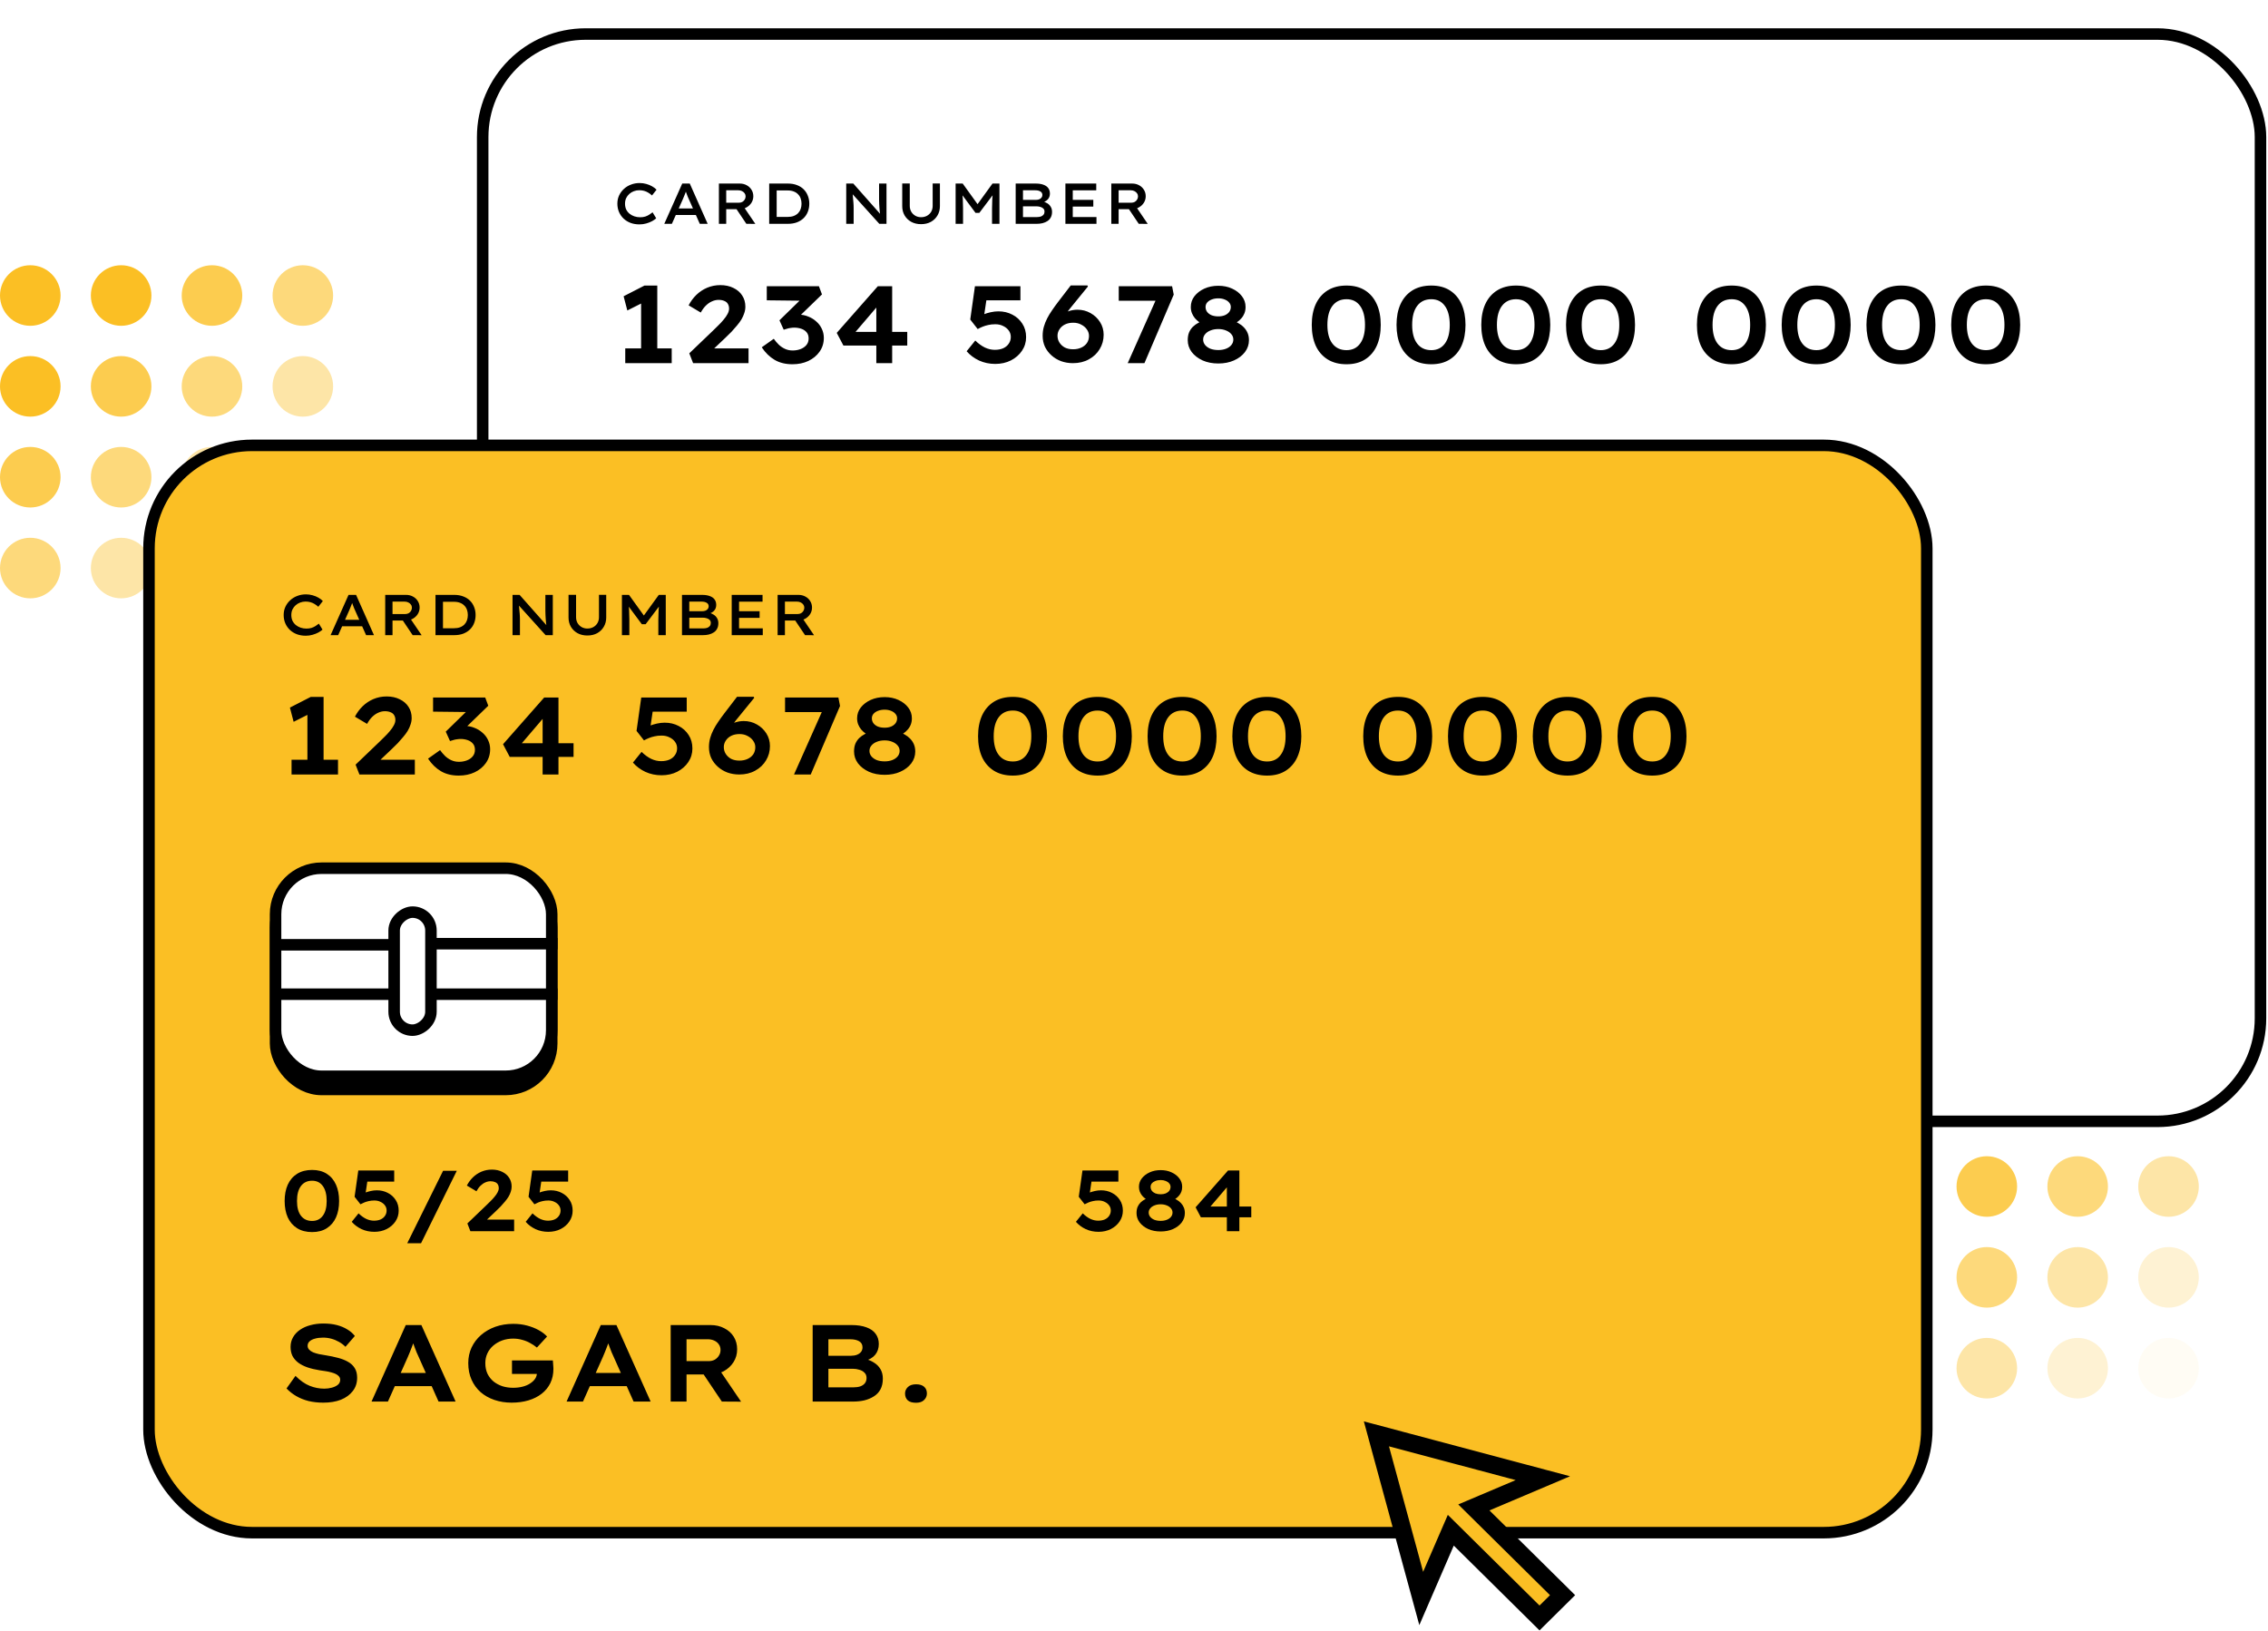 <svg width="513" height="369" viewBox="0 0 513 369" fill="none" xmlns="http://www.w3.org/2000/svg">
<path d="M6.85 73.7C10.633 73.7 13.7 70.633 13.7 66.85C13.7 63.067 10.633 60 6.85 60C3.067 60 0 63.067 0 66.85C0 70.633 3.067 73.7 6.85 73.7Z" fill="#FBBF24"/>
<path opacity="0.8" d="M6.85 114.8C10.633 114.8 13.7 111.733 13.7 107.95C13.7 104.167 10.633 101.1 6.85 101.1C3.067 101.1 0 104.167 0 107.95C0 111.733 3.067 114.8 6.85 114.8Z" fill="#FBBF24"/>
<path d="M6.85 94.25C10.633 94.25 13.7 91.183 13.7 87.4C13.7 83.617 10.633 80.55 6.85 80.55C3.067 80.55 0 83.617 0 87.4C0 91.183 3.067 94.25 6.85 94.25Z" fill="#FBBF24"/>
<path opacity="0.6" d="M6.85 135.35C10.633 135.35 13.7 132.283 13.7 128.5C13.7 124.717 10.633 121.65 6.85 121.65C3.067 121.65 0 124.717 0 128.5C0 132.283 3.067 135.35 6.85 135.35Z" fill="#FBBF24"/>
<path d="M27.4 73.7C31.183 73.7 34.25 70.633 34.25 66.85C34.25 63.067 31.183 60 27.4 60C23.617 60 20.55 63.067 20.55 66.85C20.55 70.633 23.617 73.7 27.4 73.7Z" fill="#FBBF24"/>
<path opacity="0.6" d="M27.4 114.8C31.183 114.8 34.25 111.733 34.25 107.95C34.25 104.167 31.183 101.1 27.4 101.1C23.617 101.1 20.55 104.167 20.55 107.95C20.55 111.733 23.617 114.8 27.4 114.8Z" fill="#FBBF24"/>
<path opacity="0.8" d="M27.4 94.25C31.183 94.25 34.25 91.183 34.25 87.4C34.25 83.617 31.183 80.55 27.4 80.55C23.617 80.55 20.55 83.617 20.55 87.4C20.55 91.183 23.617 94.25 27.4 94.25Z" fill="#FBBF24"/>
<path opacity="0.4" d="M27.4 135.35C31.183 135.35 34.25 132.283 34.25 128.5C34.25 124.717 31.183 121.65 27.4 121.65C23.617 121.65 20.55 124.717 20.55 128.5C20.55 132.283 23.617 135.35 27.4 135.35Z" fill="#FBBF24"/>
<path opacity="0.8" d="M47.95 73.7C51.733 73.7 54.8 70.633 54.8 66.85C54.8 63.067 51.733 60 47.95 60C44.167 60 41.1 63.067 41.1 66.85C41.1 70.633 44.167 73.7 47.95 73.7Z" fill="#FBBF24"/>
<path opacity="0.4" d="M47.95 114.8C51.733 114.8 54.8 111.733 54.8 107.95C54.8 104.167 51.733 101.1 47.95 101.1C44.167 101.1 41.1 104.167 41.1 107.95C41.1 111.733 44.167 114.8 47.95 114.8Z" fill="#FBBF24"/>
<path opacity="0.6" d="M47.95 94.25C51.733 94.25 54.8 91.183 54.8 87.4C54.8 83.617 51.733 80.55 47.95 80.55C44.167 80.55 41.1 83.617 41.1 87.4C41.1 91.183 44.167 94.25 47.95 94.25Z" fill="#FBBF24"/>
<path opacity="0.2" d="M47.95 135.35C51.733 135.35 54.8 132.283 54.8 128.5C54.8 124.717 51.733 121.65 47.95 121.65C44.167 121.65 41.1 124.717 41.1 128.5C41.1 132.283 44.167 135.35 47.95 135.35Z" fill="#FBBF24"/>
<path opacity="0.6" d="M68.5 73.7C72.283 73.7 75.35 70.633 75.35 66.85C75.35 63.067 72.283 60 68.5 60C64.717 60 61.65 63.067 61.65 66.85C61.65 70.633 64.717 73.7 68.5 73.7Z" fill="#FBBF24"/>
<path opacity="0.2" d="M68.5 114.8C72.283 114.8 75.35 111.733 75.35 107.95C75.35 104.167 72.283 101.1 68.5 101.1C64.717 101.1 61.65 104.167 61.65 107.95C61.65 111.733 64.717 114.8 68.5 114.8Z" fill="#FBBF24"/>
<path opacity="0.4" d="M68.5 94.25C72.283 94.25 75.35 91.183 75.35 87.4C75.35 83.617 72.283 80.55 68.5 80.55C64.717 80.55 61.65 83.617 61.65 87.4C61.65 91.183 64.717 94.25 68.5 94.25Z" fill="#FBBF24"/>
<path opacity="0.05" d="M68.5 135.35C72.283 135.35 75.35 132.283 75.35 128.5C75.35 124.717 72.283 121.65 68.5 121.65C64.717 121.65 61.65 124.717 61.65 128.5C61.65 132.283 64.717 135.35 68.5 135.35Z" fill="#FBBF24"/>
<path d="M428.85 254.7C432.633 254.7 435.7 251.633 435.7 247.85C435.7 244.067 432.633 241 428.85 241C425.067 241 422 244.067 422 247.85C422 251.633 425.067 254.7 428.85 254.7Z" fill="#FBBF24"/>
<path opacity="0.8" d="M428.85 295.8C432.633 295.8 435.7 292.733 435.7 288.95C435.7 285.167 432.633 282.1 428.85 282.1C425.067 282.1 422 285.167 422 288.95C422 292.733 425.067 295.8 428.85 295.8Z" fill="#FBBF24"/>
<path d="M428.85 275.25C432.633 275.25 435.7 272.183 435.7 268.4C435.7 264.617 432.633 261.55 428.85 261.55C425.067 261.55 422 264.617 422 268.4C422 272.183 425.067 275.25 428.85 275.25Z" fill="#FBBF24"/>
<path opacity="0.6" d="M428.85 316.35C432.633 316.35 435.7 313.283 435.7 309.5C435.7 305.717 432.633 302.65 428.85 302.65C425.067 302.65 422 305.717 422 309.5C422 313.283 425.067 316.35 428.85 316.35Z" fill="#FBBF24"/>
<path d="M449.4 254.7C453.183 254.7 456.25 251.633 456.25 247.85C456.25 244.067 453.183 241 449.4 241C445.617 241 442.55 244.067 442.55 247.85C442.55 251.633 445.617 254.7 449.4 254.7Z" fill="#FBBF24"/>
<path opacity="0.6" d="M449.4 295.8C453.183 295.8 456.25 292.733 456.25 288.95C456.25 285.167 453.183 282.1 449.4 282.1C445.617 282.1 442.55 285.167 442.55 288.95C442.55 292.733 445.617 295.8 449.4 295.8Z" fill="#FBBF24"/>
<path opacity="0.8" d="M449.4 275.25C453.183 275.25 456.25 272.183 456.25 268.4C456.25 264.617 453.183 261.55 449.4 261.55C445.617 261.55 442.55 264.617 442.55 268.4C442.55 272.183 445.617 275.25 449.4 275.25Z" fill="#FBBF24"/>
<path opacity="0.4" d="M449.4 316.35C453.183 316.35 456.25 313.283 456.25 309.5C456.25 305.717 453.183 302.65 449.4 302.65C445.617 302.65 442.55 305.717 442.55 309.5C442.55 313.283 445.617 316.35 449.4 316.35Z" fill="#FBBF24"/>
<path opacity="0.8" d="M469.95 254.7C473.733 254.7 476.8 251.633 476.8 247.85C476.8 244.067 473.733 241 469.95 241C466.167 241 463.1 244.067 463.1 247.85C463.1 251.633 466.167 254.7 469.95 254.7Z" fill="#FBBF24"/>
<path opacity="0.4" d="M469.95 295.8C473.733 295.8 476.8 292.733 476.8 288.95C476.8 285.167 473.733 282.1 469.95 282.1C466.167 282.1 463.1 285.167 463.1 288.95C463.1 292.733 466.167 295.8 469.95 295.8Z" fill="#FBBF24"/>
<path opacity="0.6" d="M469.95 275.25C473.733 275.25 476.8 272.183 476.8 268.4C476.8 264.617 473.733 261.55 469.95 261.55C466.167 261.55 463.1 264.617 463.1 268.4C463.1 272.183 466.167 275.25 469.95 275.25Z" fill="#FBBF24"/>
<path opacity="0.2" d="M469.95 316.35C473.733 316.35 476.8 313.283 476.8 309.5C476.8 305.717 473.733 302.65 469.95 302.65C466.167 302.65 463.1 305.717 463.1 309.5C463.1 313.283 466.167 316.35 469.95 316.35Z" fill="#FBBF24"/>
<path opacity="0.6" d="M490.5 254.7C494.283 254.7 497.35 251.633 497.35 247.85C497.35 244.067 494.283 241 490.5 241C486.717 241 483.65 244.067 483.65 247.85C483.65 251.633 486.717 254.7 490.5 254.7Z" fill="#FBBF24"/>
<path opacity="0.2" d="M490.5 295.8C494.283 295.8 497.35 292.733 497.35 288.95C497.35 285.167 494.283 282.1 490.5 282.1C486.717 282.1 483.65 285.167 483.65 288.95C483.65 292.733 486.717 295.8 490.5 295.8Z" fill="#FBBF24"/>
<path opacity="0.4" d="M490.5 275.25C494.283 275.25 497.35 272.183 497.35 268.4C497.35 264.617 494.283 261.55 490.5 261.55C486.717 261.55 483.65 264.617 483.65 268.4C483.65 272.183 486.717 275.25 490.5 275.25Z" fill="#FBBF24"/>
<path opacity="0.05" d="M490.5 316.35C494.283 316.35 497.35 313.283 497.35 309.5C497.35 305.717 494.283 302.65 490.5 302.65C486.717 302.65 483.65 305.717 483.65 309.5C483.65 313.283 486.717 316.35 490.5 316.35Z" fill="#FBBF24"/>
<g filter="url(#filter0_d_48_71)">
<rect x="109.178" y="1.699" width="402.123" height="245.959" rx="23.301" fill="white" stroke="black" stroke-width="2.603"/>
<rect x="137.808" y="100.329" width="62.466" height="47.068" rx="10.411" fill="black" stroke="black" stroke-width="2.603"/>
<rect x="137.808" y="97.349" width="62.466" height="47.068" rx="10.411" fill="white" stroke="black" stroke-width="2.603"/>
<rect x="164.63" y="133.986" width="26.703" height="8.325" rx="4.162" transform="rotate(-90 164.63 133.986)" stroke="black" stroke-width="2.603"/>
<path d="M173.76 114.426H201.575" stroke="black" stroke-width="2.603"/>
<path d="M173.76 125.85H201.575" stroke="black" stroke-width="2.603"/>
<path d="M137.003 114.674H163.826" stroke="black" stroke-width="2.603"/>
<path d="M137.003 125.85H163.826" stroke="black" stroke-width="2.603"/>
<path d="M144.64 44.76C143.929 44.76 143.269 44.652 142.662 44.435C142.055 44.209 141.526 43.888 141.074 43.472C140.623 43.047 140.272 42.548 140.02 41.975C139.769 41.394 139.643 40.756 139.643 40.062C139.643 39.394 139.773 38.778 140.033 38.214C140.302 37.642 140.667 37.147 141.127 36.731C141.586 36.306 142.12 35.98 142.727 35.755C143.335 35.52 143.985 35.403 144.679 35.403C145.2 35.403 145.703 35.473 146.189 35.612C146.675 35.742 147.117 35.924 147.516 36.158C147.915 36.384 148.245 36.635 148.505 36.913L147.477 38.214C147.217 37.971 146.939 37.763 146.644 37.59C146.349 37.407 146.033 37.269 145.694 37.173C145.356 37.078 144.992 37.03 144.601 37.03C144.176 37.03 143.768 37.104 143.378 37.251C142.996 37.39 142.653 37.594 142.35 37.863C142.055 38.123 141.816 38.44 141.634 38.813C141.461 39.186 141.374 39.607 141.374 40.075C141.374 40.561 141.461 40.995 141.634 41.377C141.816 41.75 142.068 42.071 142.389 42.34C142.71 42.6 143.074 42.8 143.482 42.938C143.898 43.077 144.337 43.147 144.796 43.147C145.222 43.147 145.603 43.094 145.942 42.99C146.28 42.878 146.584 42.734 146.853 42.561C147.13 42.387 147.382 42.21 147.607 42.027L148.427 43.381C148.193 43.598 147.881 43.815 147.49 44.032C147.1 44.24 146.657 44.413 146.163 44.552C145.677 44.691 145.169 44.76 144.64 44.76ZM150.256 44.63L154.316 35.52H156.021L160.068 44.63H158.286L155.787 39.008C155.718 38.869 155.644 38.705 155.566 38.514C155.496 38.323 155.423 38.128 155.345 37.928C155.266 37.72 155.193 37.52 155.123 37.329C155.054 37.13 154.993 36.952 154.941 36.796L155.332 36.783C155.271 36.965 155.206 37.156 155.136 37.355C155.067 37.546 154.993 37.742 154.915 37.941C154.837 38.141 154.759 38.331 154.681 38.514C154.603 38.696 154.529 38.874 154.46 39.047L151.974 44.63H150.256ZM152.078 42.626L152.677 41.156H157.544L157.96 42.626H152.078ZM162.61 44.63V35.52H167.321C167.902 35.52 168.423 35.646 168.883 35.898C169.343 36.141 169.707 36.479 169.976 36.913C170.254 37.347 170.392 37.841 170.392 38.397C170.392 38.934 170.249 39.429 169.963 39.88C169.677 40.323 169.295 40.674 168.818 40.934C168.34 41.194 167.811 41.325 167.23 41.325H164.263V44.63H162.61ZM168.818 44.63L166.059 40.518L167.829 40.193L170.848 44.643L168.818 44.63ZM164.263 39.854H167.152C167.43 39.854 167.681 39.793 167.907 39.672C168.132 39.542 168.31 39.368 168.44 39.151C168.579 38.934 168.648 38.691 168.648 38.423C168.648 38.154 168.575 37.919 168.427 37.72C168.28 37.512 168.08 37.347 167.829 37.225C167.586 37.104 167.308 37.043 166.996 37.043H164.263V39.854ZM173.984 44.63V35.52H178.227C178.99 35.52 179.671 35.638 180.27 35.872C180.869 36.097 181.376 36.419 181.793 36.835C182.209 37.251 182.521 37.737 182.73 38.292C182.947 38.839 183.055 39.433 183.055 40.075C183.055 40.726 182.947 41.329 182.73 41.884C182.521 42.431 182.209 42.912 181.793 43.329C181.376 43.736 180.869 44.057 180.27 44.292C179.671 44.517 178.99 44.63 178.227 44.63H173.984ZM175.676 43.316L175.546 43.069H178.162C178.691 43.069 179.151 42.995 179.541 42.847C179.94 42.691 180.27 42.478 180.53 42.21C180.791 41.941 180.981 41.628 181.103 41.273C181.233 40.908 181.298 40.509 181.298 40.075C181.298 39.65 181.233 39.26 181.103 38.904C180.981 38.54 180.786 38.223 180.517 37.954C180.257 37.676 179.932 37.464 179.541 37.316C179.151 37.16 178.691 37.082 178.162 37.082H175.507L175.676 36.861V43.316ZM191.408 44.63V35.52H193.009L199.307 42.639L199.099 42.691C199.056 42.422 199.021 42.149 198.995 41.871C198.969 41.594 198.943 41.307 198.917 41.012C198.9 40.717 198.882 40.418 198.865 40.114C198.856 39.811 198.848 39.507 198.839 39.203C198.839 38.891 198.839 38.574 198.839 38.253V35.52H200.518V44.63H198.891L192.566 37.616L192.827 37.525C192.853 37.828 192.879 38.11 192.905 38.37C192.931 38.622 192.952 38.869 192.97 39.112C192.996 39.355 193.017 39.59 193.035 39.815C193.052 40.032 193.065 40.249 193.074 40.466C193.082 40.683 193.087 40.895 193.087 41.103V44.63H191.408ZM208.331 44.708C207.498 44.708 206.761 44.535 206.119 44.188C205.477 43.832 204.974 43.346 204.609 42.73C204.254 42.114 204.076 41.42 204.076 40.648V35.508H205.781V40.57C205.781 41.064 205.893 41.507 206.119 41.897C206.345 42.279 206.653 42.583 207.043 42.808C207.433 43.025 207.863 43.134 208.331 43.134C208.835 43.134 209.286 43.025 209.685 42.808C210.084 42.583 210.396 42.279 210.622 41.897C210.847 41.507 210.96 41.064 210.96 40.57V35.508H212.6V40.648C212.6 41.42 212.418 42.114 212.053 42.73C211.698 43.346 211.199 43.832 210.557 44.188C209.923 44.535 209.182 44.708 208.331 44.708ZM216.152 44.63V35.52H217.753L221.54 40.778L220.694 40.765L224.494 35.52H226.068V44.63H224.39V41.129C224.39 40.383 224.407 39.698 224.442 39.073C224.476 38.44 224.546 37.802 224.65 37.16L224.832 37.759L221.513 42.157H220.655L217.388 37.759L217.57 37.16C217.674 37.785 217.744 38.41 217.779 39.034C217.813 39.659 217.831 40.357 217.831 41.129V44.63H216.152ZM229.737 44.63V35.52H234.266C234.969 35.52 235.559 35.612 236.036 35.794C236.513 35.967 236.873 36.223 237.116 36.562C237.359 36.9 237.481 37.312 237.481 37.798C237.481 38.292 237.333 38.713 237.038 39.06C236.743 39.407 236.314 39.655 235.75 39.802L235.789 39.542C236.188 39.629 236.552 39.776 236.882 39.984C237.212 40.184 237.472 40.448 237.663 40.778C237.862 41.099 237.962 41.481 237.962 41.923C237.962 42.418 237.867 42.839 237.676 43.186C237.494 43.533 237.238 43.81 236.908 44.019C236.587 44.227 236.218 44.383 235.802 44.487C235.394 44.582 234.965 44.63 234.513 44.63H229.737ZM231.39 43.108H234.513C234.869 43.108 235.177 43.064 235.437 42.977C235.698 42.882 235.897 42.743 236.036 42.561C236.184 42.37 236.257 42.14 236.257 41.871C236.257 41.585 236.171 41.355 235.997 41.181C235.824 41.008 235.598 40.882 235.32 40.804C235.043 40.717 234.752 40.674 234.448 40.674H231.39V43.108ZM231.39 39.216H234.305C234.583 39.216 234.834 39.173 235.06 39.086C235.286 38.991 235.459 38.861 235.581 38.696C235.711 38.531 235.776 38.336 235.776 38.11C235.776 37.755 235.628 37.49 235.333 37.316C235.038 37.134 234.652 37.043 234.175 37.043H231.39V39.216ZM240.985 44.63V35.52H247.96V37.056H242.65V43.094H248.012V44.63H240.985ZM241.844 40.726V39.216H247.296V40.726H241.844ZM251.368 44.63V35.52H256.079C256.66 35.52 257.18 35.646 257.64 35.898C258.1 36.141 258.464 36.479 258.733 36.913C259.011 37.347 259.15 37.841 259.15 38.397C259.15 38.934 259.007 39.429 258.72 39.88C258.434 40.323 258.052 40.674 257.575 40.934C257.098 41.194 256.569 41.325 255.987 41.325H253.02V44.63H251.368ZM257.575 44.63L254.816 40.518L256.586 40.193L259.605 44.643L257.575 44.63ZM253.02 39.854H255.909C256.187 39.854 256.439 39.793 256.664 39.672C256.89 39.542 257.068 39.368 257.198 39.151C257.337 38.934 257.406 38.691 257.406 38.423C257.406 38.154 257.332 37.919 257.185 37.72C257.037 37.512 256.838 37.347 256.586 37.225C256.343 37.104 256.066 37.043 255.753 37.043H253.02V39.854Z" fill="black"/>
<path d="M145.011 74.939V60.895L145.975 62.18L141.896 64.233L141.055 61.018L145.778 58.595H148.671V74.939H145.011ZM141.426 76.151V72.813H151.934V76.151H141.426ZM156.776 76.151L155.911 73.925L161.202 68.856C161.614 68.461 162.034 68.049 162.463 67.62C162.908 67.192 163.312 66.755 163.675 66.31C164.054 65.865 164.351 65.436 164.565 65.024C164.796 64.595 164.911 64.192 164.911 63.812C164.911 63.4 164.82 63.046 164.639 62.749C164.474 62.452 164.21 62.23 163.848 62.081C163.485 61.917 163.048 61.834 162.537 61.834C162.043 61.834 161.556 61.941 161.078 62.156C160.6 62.353 160.139 62.667 159.694 63.095C159.265 63.507 158.87 64.043 158.507 64.703L155.762 63.071C156.224 62.18 156.801 61.397 157.493 60.722C158.202 60.029 159.018 59.485 159.941 59.09C160.881 58.694 161.878 58.496 162.933 58.496C164.054 58.496 165.043 58.711 165.9 59.139C166.757 59.551 167.417 60.12 167.878 60.845C168.356 61.571 168.595 62.411 168.595 63.367C168.595 63.862 168.513 64.348 168.348 64.826C168.2 65.304 167.985 65.782 167.705 66.26C167.425 66.722 167.087 67.183 166.691 67.645C166.312 68.106 165.9 68.576 165.455 69.054C165.01 69.516 164.54 69.977 164.046 70.439L159.743 74.519L159.471 72.813H169.312V76.151H156.776ZM179.247 76.398C177.681 76.398 176.338 76.068 175.217 75.409C174.096 74.749 173.123 73.802 172.299 72.565L175.019 70.637C175.349 71.098 175.72 71.535 176.132 71.947C176.544 72.343 177.014 72.664 177.541 72.912C178.069 73.159 178.654 73.282 179.297 73.282C179.907 73.282 180.484 73.183 181.028 72.986C181.571 72.788 182.017 72.491 182.363 72.096C182.725 71.683 182.907 71.172 182.907 70.563C182.907 69.986 182.75 69.516 182.437 69.153C182.124 68.79 181.72 68.527 181.225 68.362C180.731 68.197 180.212 68.115 179.668 68.115C179.387 68.115 179.099 68.139 178.802 68.189C178.522 68.222 178.258 68.279 178.011 68.362C177.764 68.428 177.516 68.502 177.269 68.585L176.305 66.458L181.571 61.315L182.091 62.032L173.437 61.933V58.743H185.231L185.923 60.598L179.494 66.829L178.629 65.419C178.81 65.354 179.091 65.296 179.47 65.246C179.849 65.197 180.228 65.172 180.607 65.172C181.382 65.172 182.107 65.312 182.783 65.593C183.475 65.856 184.085 66.227 184.613 66.705C185.157 67.167 185.577 67.719 185.874 68.362C186.187 69.005 186.344 69.697 186.344 70.439C186.344 71.609 186.022 72.648 185.379 73.554C184.753 74.445 183.904 75.145 182.833 75.656C181.778 76.151 180.582 76.398 179.247 76.398ZM198.215 76.151V60.944L200.441 60.969L192.479 70.291L192.157 69.079H205.213V72.17H190.773L189.264 69.302L198.561 58.743H201.8V76.151H198.215ZM225.122 76.324C223.803 76.324 222.584 76.068 221.463 75.557C220.342 75.03 219.402 74.329 218.644 73.456L220.597 71.032C221.306 71.725 222.031 72.252 222.773 72.615C223.515 72.961 224.265 73.134 225.023 73.134C225.732 73.134 226.358 73.019 226.902 72.788C227.446 72.541 227.867 72.195 228.163 71.749C228.477 71.304 228.633 70.793 228.633 70.216C228.633 69.672 228.477 69.186 228.163 68.758C227.85 68.329 227.43 67.991 226.902 67.744C226.391 67.48 225.798 67.348 225.122 67.348C224.529 67.348 223.993 67.406 223.515 67.521C223.053 67.62 222.625 67.752 222.229 67.917C221.834 68.082 221.471 68.255 221.141 68.436L219.46 66.285L220.523 58.743H230.809V61.933H222.402L223.268 60.845L222.452 66.334L221.314 65.766C221.578 65.535 221.957 65.321 222.452 65.123C222.946 64.925 223.49 64.76 224.084 64.628C224.677 64.496 225.262 64.43 225.839 64.43C226.993 64.43 228.04 64.678 228.979 65.172C229.919 65.65 230.669 66.326 231.229 67.2C231.806 68.073 232.095 69.096 232.095 70.266C232.095 71.403 231.782 72.433 231.155 73.357C230.545 74.263 229.713 74.989 228.658 75.532C227.603 76.06 226.424 76.324 225.122 76.324ZM242.686 76.151C241.746 76.151 240.856 76.002 240.016 75.706C239.191 75.392 238.466 74.956 237.84 74.395C237.213 73.835 236.719 73.183 236.356 72.442C236.01 71.683 235.837 70.851 235.837 69.944C235.837 69.236 235.927 68.56 236.109 67.917C236.29 67.274 236.537 66.648 236.851 66.038C237.164 65.428 237.526 64.826 237.939 64.233C238.351 63.623 238.796 63.005 239.274 62.378L242.191 58.57H245.974L246.073 58.818L241.944 63.886C241.45 64.529 240.988 65.172 240.559 65.815C240.147 66.442 239.776 67.084 239.447 67.744C239.134 68.387 238.87 69.046 238.656 69.722L237.395 68.164C237.625 67.604 237.947 67.076 238.359 66.582C238.787 66.087 239.282 65.659 239.842 65.296C240.403 64.917 241.013 64.62 241.672 64.406C242.332 64.175 243.007 64.06 243.7 64.06C244.788 64.06 245.777 64.315 246.667 64.826C247.557 65.321 248.274 65.996 248.818 66.854C249.362 67.711 249.634 68.667 249.634 69.722C249.634 70.909 249.337 71.988 248.744 72.961C248.167 73.933 247.351 74.708 246.296 75.285C245.257 75.862 244.054 76.151 242.686 76.151ZM242.735 73.01C243.411 73.01 244.021 72.887 244.565 72.639C245.109 72.392 245.538 72.046 245.851 71.601C246.164 71.139 246.321 70.596 246.321 69.969C246.321 69.458 246.164 68.98 245.851 68.535C245.554 68.09 245.134 67.727 244.59 67.447C244.062 67.15 243.452 67.002 242.76 67.002C242.035 67.002 241.408 67.134 240.881 67.398C240.353 67.661 239.941 68.024 239.645 68.486C239.348 68.931 239.2 69.417 239.2 69.944C239.2 70.521 239.348 71.041 239.645 71.502C239.941 71.964 240.345 72.335 240.856 72.615C241.384 72.879 242.01 73.01 242.735 73.01ZM255.076 76.151L262.074 60.425L262.964 62.032H253.049V58.743H265.115L265.486 60.647L258.859 76.151H255.076ZM275.579 76.225C274.244 76.225 273.057 75.994 272.019 75.532C270.98 75.054 270.156 74.42 269.546 73.629C268.953 72.821 268.656 71.931 268.656 70.958C268.656 70.282 268.755 69.697 268.953 69.203C269.167 68.708 269.455 68.279 269.818 67.917C270.197 67.554 270.626 67.249 271.104 67.002C271.582 66.755 272.076 66.54 272.587 66.359L272.34 67.472C271.961 67.307 271.59 67.101 271.227 66.854C270.865 66.59 270.543 66.293 270.263 65.963C269.983 65.617 269.76 65.238 269.596 64.826C269.431 64.397 269.348 63.936 269.348 63.441C269.348 62.535 269.62 61.727 270.164 61.018C270.725 60.293 271.475 59.716 272.414 59.288C273.354 58.859 274.409 58.645 275.579 58.645C276.733 58.645 277.772 58.859 278.695 59.288C279.634 59.716 280.376 60.293 280.92 61.018C281.464 61.727 281.736 62.535 281.736 63.441C281.736 63.953 281.654 64.422 281.489 64.851C281.324 65.279 281.093 65.659 280.796 65.988C280.516 66.318 280.195 66.606 279.832 66.854C279.486 67.101 279.132 67.307 278.769 67.472L278.596 66.433C279.14 66.598 279.643 66.821 280.104 67.101C280.582 67.365 281.002 67.686 281.365 68.065C281.728 68.444 282.008 68.873 282.206 69.351C282.404 69.829 282.503 70.365 282.503 70.958C282.503 71.947 282.198 72.846 281.588 73.653C280.978 74.445 280.154 75.071 279.115 75.532C278.077 75.994 276.898 76.225 275.579 76.225ZM275.579 73.183C276.222 73.183 276.799 73.085 277.31 72.887C277.821 72.689 278.225 72.409 278.522 72.046C278.818 71.683 278.967 71.271 278.967 70.81C278.967 70.348 278.818 69.944 278.522 69.598C278.225 69.236 277.821 68.955 277.31 68.758C276.799 68.543 276.222 68.436 275.579 68.436C274.903 68.436 274.31 68.543 273.799 68.758C273.288 68.955 272.884 69.236 272.587 69.598C272.291 69.944 272.142 70.348 272.142 70.81C272.142 71.255 272.282 71.659 272.563 72.021C272.859 72.384 273.263 72.672 273.774 72.887C274.302 73.085 274.903 73.183 275.579 73.183ZM275.579 65.568C276.107 65.568 276.585 65.486 277.013 65.321C277.442 65.139 277.78 64.892 278.027 64.579C278.274 64.249 278.398 63.87 278.398 63.441C278.398 63.062 278.274 62.733 278.027 62.452C277.796 62.156 277.467 61.925 277.038 61.76C276.61 61.579 276.123 61.488 275.579 61.488C275.002 61.488 274.491 61.579 274.046 61.76C273.618 61.925 273.28 62.156 273.032 62.452C272.802 62.733 272.686 63.062 272.686 63.441C272.686 63.87 272.81 64.249 273.057 64.579C273.304 64.892 273.642 65.139 274.071 65.321C274.516 65.486 275.019 65.568 275.579 65.568ZM304.571 76.398C302.89 76.398 301.456 76.027 300.269 75.285C299.099 74.543 298.208 73.513 297.599 72.195C297.005 70.859 296.708 69.293 296.708 67.496C296.708 65.7 297.005 64.142 297.599 62.823C298.208 61.488 299.099 60.45 300.269 59.708C301.456 58.966 302.89 58.595 304.571 58.595C306.236 58.595 307.646 58.966 308.799 59.708C309.953 60.45 310.827 61.488 311.42 62.823C312.014 64.142 312.311 65.7 312.311 67.496C312.311 69.293 312.014 70.859 311.42 72.195C310.827 73.513 309.953 74.543 308.799 75.285C307.646 76.027 306.236 76.398 304.571 76.398ZM304.571 73.208C305.89 73.208 306.912 72.714 307.637 71.725C308.379 70.736 308.75 69.326 308.75 67.496C308.75 65.634 308.379 64.2 307.637 63.194C306.912 62.189 305.89 61.686 304.571 61.686C303.203 61.686 302.14 62.189 301.382 63.194C300.623 64.2 300.244 65.634 300.244 67.496C300.244 69.326 300.623 70.736 301.382 71.725C302.14 72.714 303.203 73.208 304.571 73.208ZM323.744 76.398C322.062 76.398 320.628 76.027 319.441 75.285C318.271 74.543 317.381 73.513 316.771 72.195C316.177 70.859 315.881 69.293 315.881 67.496C315.881 65.7 316.177 64.142 316.771 62.823C317.381 61.488 318.271 60.45 319.441 59.708C320.628 58.966 322.062 58.595 323.744 58.595C325.409 58.595 326.818 58.966 327.972 59.708C329.126 60.45 329.999 61.488 330.593 62.823C331.186 64.142 331.483 65.7 331.483 67.496C331.483 69.293 331.186 70.859 330.593 72.195C329.999 73.513 329.126 74.543 327.972 75.285C326.818 76.027 325.409 76.398 323.744 76.398ZM323.744 73.208C325.062 73.208 326.084 72.714 326.81 71.725C327.551 70.736 327.922 69.326 327.922 67.496C327.922 65.634 327.551 64.2 326.81 63.194C326.084 62.189 325.062 61.686 323.744 61.686C322.375 61.686 321.312 62.189 320.554 63.194C319.796 64.2 319.417 65.634 319.417 67.496C319.417 69.326 319.796 70.736 320.554 71.725C321.312 72.714 322.375 73.208 323.744 73.208ZM342.916 76.398C341.235 76.398 339.8 76.027 338.614 75.285C337.443 74.543 336.553 73.513 335.943 72.195C335.35 70.859 335.053 69.293 335.053 67.496C335.053 65.7 335.35 64.142 335.943 62.823C336.553 61.488 337.443 60.45 338.614 59.708C339.8 58.966 341.235 58.595 342.916 58.595C344.581 58.595 345.99 58.966 347.144 59.708C348.298 60.45 349.172 61.488 349.765 62.823C350.358 64.142 350.655 65.7 350.655 67.496C350.655 69.293 350.358 70.859 349.765 72.195C349.172 73.513 348.298 74.543 347.144 75.285C345.99 76.027 344.581 76.398 342.916 76.398ZM342.916 73.208C344.235 73.208 345.257 72.714 345.982 71.725C346.724 70.736 347.095 69.326 347.095 67.496C347.095 65.634 346.724 64.2 345.982 63.194C345.257 62.189 344.235 61.686 342.916 61.686C341.548 61.686 340.485 62.189 339.726 63.194C338.968 64.2 338.589 65.634 338.589 67.496C338.589 69.326 338.968 70.736 339.726 71.725C340.485 72.714 341.548 73.208 342.916 73.208ZM362.088 76.398C360.407 76.398 358.973 76.027 357.786 75.285C356.616 74.543 355.725 73.513 355.116 72.195C354.522 70.859 354.225 69.293 354.225 67.496C354.225 65.7 354.522 64.142 355.116 62.823C355.725 61.488 356.616 60.45 357.786 59.708C358.973 58.966 360.407 58.595 362.088 58.595C363.753 58.595 365.163 58.966 366.316 59.708C367.47 60.45 368.344 61.488 368.937 62.823C369.531 64.142 369.828 65.7 369.828 67.496C369.828 69.293 369.531 70.859 368.937 72.195C368.344 73.513 367.47 74.543 366.316 75.285C365.163 76.027 363.753 76.398 362.088 76.398ZM362.088 73.208C363.407 73.208 364.429 72.714 365.154 71.725C365.896 70.736 366.267 69.326 366.267 67.496C366.267 65.634 365.896 64.2 365.154 63.194C364.429 62.189 363.407 61.686 362.088 61.686C360.72 61.686 359.657 62.189 358.899 63.194C358.14 64.2 357.761 65.634 357.761 67.496C357.761 69.326 358.14 70.736 358.899 71.725C359.657 72.714 360.72 73.208 362.088 73.208ZM391.692 76.398C390.011 76.398 388.576 76.027 387.39 75.285C386.219 74.543 385.329 73.513 384.719 72.195C384.126 70.859 383.829 69.293 383.829 67.496C383.829 65.7 384.126 64.142 384.719 62.823C385.329 61.488 386.219 60.45 387.39 59.708C388.576 58.966 390.011 58.595 391.692 58.595C393.357 58.595 394.766 58.966 395.92 59.708C397.074 60.45 397.948 61.488 398.541 62.823C399.134 64.142 399.431 65.7 399.431 67.496C399.431 69.293 399.134 70.859 398.541 72.195C397.948 73.513 397.074 74.543 395.92 75.285C394.766 76.027 393.357 76.398 391.692 76.398ZM391.692 73.208C393.011 73.208 394.033 72.714 394.758 71.725C395.5 70.736 395.871 69.326 395.871 67.496C395.871 65.634 395.5 64.2 394.758 63.194C394.033 62.189 393.011 61.686 391.692 61.686C390.324 61.686 389.261 62.189 388.502 63.194C387.744 64.2 387.365 65.634 387.365 67.496C387.365 69.326 387.744 70.736 388.502 71.725C389.261 72.714 390.324 73.208 391.692 73.208ZM410.864 76.398C409.183 76.398 407.749 76.027 406.562 75.285C405.392 74.543 404.501 73.513 403.892 72.195C403.298 70.859 403.001 69.293 403.001 67.496C403.001 65.7 403.298 64.142 403.892 62.823C404.501 61.488 405.392 60.45 406.562 59.708C407.749 58.966 409.183 58.595 410.864 58.595C412.529 58.595 413.939 58.966 415.092 59.708C416.246 60.45 417.12 61.488 417.713 62.823C418.307 64.142 418.603 65.7 418.603 67.496C418.603 69.293 418.307 70.859 417.713 72.195C417.12 73.513 416.246 74.543 415.092 75.285C413.939 76.027 412.529 76.398 410.864 76.398ZM410.864 73.208C412.183 73.208 413.205 72.714 413.93 71.725C414.672 70.736 415.043 69.326 415.043 67.496C415.043 65.634 414.672 64.2 413.93 63.194C413.205 62.189 412.183 61.686 410.864 61.686C409.496 61.686 408.433 62.189 407.675 63.194C406.916 64.2 406.537 65.634 406.537 67.496C406.537 69.326 406.916 70.736 407.675 71.725C408.433 72.714 409.496 73.208 410.864 73.208ZM430.037 76.398C428.355 76.398 426.921 76.027 425.734 75.285C424.564 74.543 423.674 73.513 423.064 72.195C422.47 70.859 422.174 69.293 422.174 67.496C422.174 65.7 422.47 64.142 423.064 62.823C423.674 61.488 424.564 60.45 425.734 59.708C426.921 58.966 428.355 58.595 430.037 58.595C431.701 58.595 433.111 58.966 434.265 59.708C435.419 60.45 436.292 61.488 436.886 62.823C437.479 64.142 437.776 65.7 437.776 67.496C437.776 69.293 437.479 70.859 436.886 72.195C436.292 73.513 435.419 74.543 434.265 75.285C433.111 76.027 431.701 76.398 430.037 76.398ZM430.037 73.208C431.355 73.208 432.377 72.714 433.103 71.725C433.844 70.736 434.215 69.326 434.215 67.496C434.215 65.634 433.844 64.2 433.103 63.194C432.377 62.189 431.355 61.686 430.037 61.686C428.668 61.686 427.605 62.189 426.847 63.194C426.089 64.2 425.71 65.634 425.71 67.496C425.71 69.326 426.089 70.736 426.847 71.725C427.605 72.714 428.668 73.208 430.037 73.208ZM449.209 76.398C447.528 76.398 446.093 76.027 444.907 75.285C443.736 74.543 442.846 73.513 442.236 72.195C441.643 70.859 441.346 69.293 441.346 67.496C441.346 65.7 441.643 64.142 442.236 62.823C442.846 61.488 443.736 60.45 444.907 59.708C446.093 58.966 447.528 58.595 449.209 58.595C450.874 58.595 452.283 58.966 453.437 59.708C454.591 60.45 455.465 61.488 456.058 62.823C456.651 64.142 456.948 65.7 456.948 67.496C456.948 69.293 456.651 70.859 456.058 72.195C455.465 73.513 454.591 74.543 453.437 75.285C452.283 76.027 450.874 76.398 449.209 76.398ZM449.209 73.208C450.528 73.208 451.55 72.714 452.275 71.725C453.017 70.736 453.388 69.326 453.388 67.496C453.388 65.634 453.017 64.2 452.275 63.194C451.55 62.189 450.528 61.686 449.209 61.686C447.841 61.686 446.778 62.189 446.019 63.194C445.261 64.2 444.882 65.634 444.882 67.496C444.882 69.326 445.261 70.736 446.019 71.725C446.778 72.714 447.841 73.208 449.209 73.208Z" fill="black"/>
<path d="M148.621 218.247C147.401 218.247 146.28 218.124 145.258 217.876C144.236 217.613 143.313 217.242 142.489 216.764C141.665 216.286 140.931 215.709 140.288 215.033L142.316 212.189C143.387 213.261 144.459 214.011 145.53 214.439C146.602 214.868 147.706 215.082 148.844 215.082C149.421 215.082 149.981 215.008 150.525 214.86C151.086 214.711 151.539 214.497 151.885 214.217C152.248 213.92 152.429 213.541 152.429 213.08C152.429 212.783 152.338 212.527 152.157 212.313C151.976 212.099 151.737 211.917 151.44 211.769C151.143 211.621 150.797 211.497 150.401 211.398C150.006 211.283 149.585 211.192 149.14 211.126C148.712 211.044 148.267 210.978 147.805 210.928C146.767 210.764 145.835 210.541 145.011 210.261C144.203 209.981 143.511 209.626 142.934 209.198C142.357 208.752 141.92 208.241 141.624 207.665C141.343 207.071 141.203 206.395 141.203 205.637C141.203 204.829 141.393 204.096 141.772 203.436C142.151 202.777 142.679 202.217 143.354 201.755C144.03 201.293 144.813 200.947 145.703 200.717C146.61 200.469 147.583 200.346 148.621 200.346C149.759 200.346 150.772 200.461 151.662 200.692C152.553 200.923 153.344 201.252 154.036 201.681C154.728 202.093 155.297 202.587 155.742 203.164L153.616 205.612C153.204 205.184 152.717 204.813 152.157 204.5C151.613 204.186 151.036 203.947 150.426 203.783C149.816 203.618 149.198 203.535 148.572 203.535C147.879 203.535 147.269 203.609 146.742 203.758C146.231 203.89 145.819 204.096 145.506 204.376C145.209 204.64 145.061 204.978 145.061 205.39C145.061 205.719 145.176 206.008 145.407 206.255C145.638 206.502 145.942 206.708 146.322 206.873C146.701 207.022 147.138 207.154 147.632 207.269C148.127 207.368 148.646 207.458 149.19 207.541C150.146 207.689 151.053 207.879 151.91 208.11C152.767 208.324 153.525 208.621 154.184 209C154.844 209.362 155.355 209.84 155.718 210.434C156.08 211.011 156.261 211.736 156.261 212.61C156.261 213.78 155.932 214.786 155.272 215.626C154.63 216.467 153.739 217.118 152.602 217.58C151.465 218.025 150.138 218.247 148.621 218.247ZM159.517 218L167.256 200.692H170.792L178.531 218H174.674L170.149 207.838C170.001 207.541 169.852 207.211 169.704 206.849C169.572 206.486 169.432 206.123 169.284 205.761C169.152 205.398 169.02 205.035 168.888 204.673C168.773 204.294 168.666 203.947 168.567 203.634L169.358 203.609C169.243 203.989 169.119 204.359 168.987 204.722C168.872 205.068 168.74 205.423 168.591 205.785C168.46 206.148 168.319 206.502 168.171 206.849C168.023 207.195 167.874 207.549 167.726 207.912L163.226 218H159.517ZM163.053 214.514L164.289 211.522H173.586L174.427 214.514H163.053ZM191.187 218.247C189.802 218.247 188.508 218.041 187.305 217.629C186.101 217.217 185.063 216.632 184.189 215.874C183.315 215.099 182.631 214.159 182.137 213.055C181.642 211.95 181.395 210.698 181.395 209.296C181.395 208.027 181.642 206.857 182.137 205.785C182.648 204.697 183.357 203.758 184.263 202.967C185.186 202.159 186.266 201.532 187.502 201.087C188.755 200.642 190.115 200.42 191.582 200.42C192.703 200.42 193.75 200.552 194.722 200.815C195.711 201.079 196.585 201.425 197.343 201.854C198.118 202.282 198.745 202.761 199.223 203.288L196.923 205.785C196.445 205.39 195.926 205.044 195.365 204.747C194.805 204.434 194.203 204.195 193.56 204.03C192.934 203.848 192.266 203.758 191.558 203.758C190.667 203.758 189.835 203.898 189.06 204.178C188.302 204.458 187.634 204.846 187.057 205.34C186.48 205.835 186.035 206.42 185.722 207.096C185.409 207.772 185.252 208.505 185.252 209.296C185.252 210.203 185.417 211.011 185.747 211.72C186.093 212.412 186.555 212.997 187.132 213.475C187.725 213.937 188.393 214.291 189.134 214.538C189.893 214.769 190.7 214.885 191.558 214.885C192.299 214.885 193 214.802 193.659 214.637C194.319 214.472 194.887 214.233 195.365 213.92C195.86 213.607 196.247 213.244 196.527 212.832C196.808 212.404 196.94 211.942 196.923 211.448L196.898 210.953L197.418 211.744H191.286V208.703H200.533C200.55 208.917 200.566 209.148 200.583 209.395C200.599 209.643 200.615 209.873 200.632 210.088C200.648 210.302 200.657 210.459 200.657 210.557C200.657 211.777 200.426 212.865 199.964 213.821C199.503 214.761 198.852 215.56 198.011 216.22C197.17 216.879 196.173 217.382 195.019 217.728C193.865 218.074 192.588 218.247 191.187 218.247ZM203.633 218L211.372 200.692H214.908L222.647 218H218.79L214.265 207.838C214.117 207.541 213.968 207.211 213.82 206.849C213.688 206.486 213.548 206.123 213.399 205.761C213.268 205.398 213.136 205.035 213.004 204.673C212.888 204.294 212.781 203.947 212.682 203.634L213.474 203.609C213.358 203.989 213.235 204.359 213.103 204.722C212.987 205.068 212.855 205.423 212.707 205.785C212.575 206.148 212.435 206.502 212.287 206.849C212.138 207.195 211.99 207.549 211.842 207.912L207.342 218H203.633ZM207.169 214.514L208.405 211.522H217.702L218.542 214.514H207.169ZM227.181 218V200.692H236.181C237.351 200.692 238.39 200.931 239.296 201.409C240.219 201.87 240.936 202.513 241.447 203.337C241.958 204.162 242.214 205.109 242.214 206.181C242.214 207.252 241.942 208.217 241.398 209.074C240.854 209.931 240.121 210.615 239.197 211.126C238.274 211.621 237.244 211.868 236.107 211.868H230.766V218H227.181ZM238.752 218L233.51 210.187L237.368 209.568L243.104 218.025L238.752 218ZM230.766 208.851H235.785C236.296 208.851 236.75 208.744 237.145 208.53C237.541 208.299 237.854 207.994 238.085 207.615C238.332 207.236 238.456 206.807 238.456 206.329C238.456 205.835 238.324 205.406 238.06 205.044C237.813 204.681 237.467 204.401 237.022 204.203C236.593 204.005 236.107 203.906 235.563 203.906H230.766V208.851Z" fill="black"/>
<path d="M146.072 179.661C144.744 179.661 143.612 179.368 142.675 178.783C141.751 178.197 141.048 177.384 140.567 176.343C140.098 175.288 139.864 174.052 139.864 172.634C139.864 171.215 140.098 169.985 140.567 168.944C141.048 167.89 141.751 167.07 142.675 166.485C143.612 165.899 144.744 165.606 146.072 165.606C147.386 165.606 148.499 165.899 149.41 166.485C150.321 167.07 151.01 167.89 151.479 168.944C151.947 169.985 152.182 171.215 152.182 172.634C152.182 174.052 151.947 175.288 151.479 176.343C151.01 177.384 150.321 178.197 149.41 178.783C148.499 179.368 147.386 179.661 146.072 179.661ZM146.072 177.143C147.113 177.143 147.92 176.752 148.492 175.972C149.078 175.191 149.371 174.078 149.371 172.634C149.371 171.163 149.078 170.031 148.492 169.237C147.92 168.443 147.113 168.046 146.072 168.046C144.992 168.046 144.152 168.443 143.554 169.237C142.955 170.031 142.656 171.163 142.656 172.634C142.656 174.078 142.955 175.191 143.554 175.972C144.152 176.752 144.992 177.143 146.072 177.143ZM160.154 179.602C159.113 179.602 158.15 179.401 157.265 178.997C156.38 178.581 155.638 178.028 155.039 177.338L156.581 175.425C157.141 175.972 157.714 176.388 158.299 176.674C158.885 176.948 159.477 177.084 160.076 177.084C160.635 177.084 161.13 176.993 161.559 176.811C161.989 176.616 162.32 176.343 162.555 175.991C162.802 175.64 162.926 175.236 162.926 174.781C162.926 174.351 162.802 173.968 162.555 173.629C162.307 173.291 161.976 173.024 161.559 172.829C161.156 172.621 160.687 172.517 160.154 172.517C159.685 172.517 159.262 172.562 158.885 172.653C158.52 172.731 158.182 172.835 157.87 172.965C157.557 173.096 157.271 173.232 157.011 173.375L155.683 171.677L156.523 165.723H164.643V168.242H158.006L158.69 167.383L158.045 171.716L157.148 171.267C157.356 171.085 157.655 170.916 158.045 170.76C158.436 170.603 158.865 170.473 159.334 170.369C159.802 170.265 160.264 170.213 160.72 170.213C161.631 170.213 162.457 170.408 163.199 170.799C163.941 171.176 164.533 171.71 164.975 172.399C165.431 173.089 165.658 173.896 165.658 174.82C165.658 175.718 165.411 176.531 164.917 177.26C164.435 177.976 163.778 178.548 162.945 178.978C162.112 179.394 161.182 179.602 160.154 179.602ZM167.597 182.179L175.698 165.801H178.802L170.72 182.179H167.597ZM181.877 179.466L181.193 177.709L185.371 173.707C185.696 173.395 186.028 173.07 186.366 172.731C186.718 172.393 187.036 172.048 187.323 171.697C187.622 171.345 187.856 171.007 188.026 170.682C188.208 170.343 188.299 170.024 188.299 169.725C188.299 169.4 188.227 169.12 188.084 168.886C187.954 168.651 187.746 168.476 187.459 168.359C187.173 168.228 186.828 168.163 186.425 168.163C186.034 168.163 185.651 168.248 185.273 168.417C184.896 168.573 184.531 168.821 184.18 169.159C183.842 169.484 183.529 169.907 183.243 170.428L181.076 169.139C181.441 168.437 181.896 167.819 182.443 167.285C183.002 166.738 183.646 166.309 184.375 165.997C185.117 165.684 185.904 165.528 186.737 165.528C187.622 165.528 188.403 165.697 189.08 166.036C189.756 166.361 190.277 166.81 190.641 167.383C191.019 167.955 191.207 168.619 191.207 169.374C191.207 169.764 191.142 170.148 191.012 170.525C190.895 170.903 190.726 171.28 190.505 171.658C190.283 172.022 190.017 172.386 189.704 172.751C189.405 173.115 189.08 173.486 188.728 173.863C188.377 174.228 188.006 174.592 187.616 174.957L184.219 178.177L184.004 176.831H191.773V179.466H181.877ZM199.5 179.602C198.459 179.602 197.496 179.401 196.611 178.997C195.726 178.581 194.984 178.028 194.385 177.338L195.928 175.425C196.487 175.972 197.06 176.388 197.645 176.674C198.231 176.948 198.823 177.084 199.422 177.084C199.981 177.084 200.476 176.993 200.905 176.811C201.335 176.616 201.667 176.343 201.901 175.991C202.148 175.64 202.272 175.236 202.272 174.781C202.272 174.351 202.148 173.968 201.901 173.629C201.654 173.291 201.322 173.024 200.905 172.829C200.502 172.621 200.033 172.517 199.5 172.517C199.031 172.517 198.608 172.562 198.231 172.653C197.867 172.731 197.528 172.835 197.216 172.965C196.904 173.096 196.617 173.232 196.357 173.375L195.03 171.677L195.869 165.723H203.99V168.242H197.353L198.036 167.383L197.392 171.716L196.494 171.267C196.702 171.085 197.001 170.916 197.392 170.76C197.782 170.603 198.211 170.473 198.68 170.369C199.148 170.265 199.61 170.213 200.066 170.213C200.977 170.213 201.803 170.408 202.545 170.799C203.287 171.176 203.879 171.71 204.321 172.399C204.777 173.089 205.005 173.896 205.005 174.82C205.005 175.718 204.757 176.531 204.263 177.26C203.781 177.976 203.124 178.548 202.291 178.978C201.458 179.394 200.528 179.602 199.5 179.602Z" fill="black"/>
<path d="M323.956 179.602C322.915 179.602 321.952 179.401 321.067 178.997C320.182 178.581 319.44 178.028 318.842 177.338L320.384 175.425C320.943 175.972 321.516 176.388 322.101 176.674C322.687 176.948 323.279 177.084 323.878 177.084C324.437 177.084 324.932 176.993 325.361 176.811C325.791 176.616 326.123 176.343 326.357 175.991C326.604 175.64 326.728 175.236 326.728 174.781C326.728 174.351 326.604 173.968 326.357 173.629C326.11 173.291 325.778 173.024 325.361 172.829C324.958 172.621 324.49 172.517 323.956 172.517C323.487 172.517 323.065 172.562 322.687 172.653C322.323 172.731 321.984 172.835 321.672 172.965C321.36 173.096 321.073 173.232 320.813 173.375L319.486 171.677L320.325 165.723H328.446V168.242H321.809L322.492 167.383L321.848 171.716L320.95 171.267C321.158 171.085 321.457 170.916 321.848 170.76C322.238 170.603 322.668 170.473 323.136 170.369C323.605 170.265 324.067 170.213 324.522 170.213C325.433 170.213 326.259 170.408 327.001 170.799C327.743 171.176 328.335 171.71 328.778 172.399C329.233 173.089 329.461 173.896 329.461 174.82C329.461 175.718 329.213 176.531 328.719 177.26C328.237 177.976 327.58 178.548 326.747 178.978C325.915 179.394 324.984 179.602 323.956 179.602ZM338.017 179.524C336.963 179.524 336.026 179.342 335.206 178.978C334.386 178.6 333.736 178.099 333.254 177.475C332.786 176.837 332.552 176.134 332.552 175.367C332.552 174.833 332.63 174.371 332.786 173.981C332.955 173.59 333.183 173.252 333.469 172.965C333.768 172.679 334.107 172.438 334.484 172.243C334.861 172.048 335.252 171.879 335.655 171.736L335.46 172.614C335.161 172.484 334.868 172.321 334.582 172.126C334.295 171.918 334.042 171.684 333.82 171.423C333.599 171.15 333.423 170.851 333.293 170.525C333.163 170.187 333.098 169.823 333.098 169.432C333.098 168.717 333.313 168.079 333.742 167.519C334.185 166.947 334.777 166.491 335.519 166.153C336.26 165.814 337.093 165.645 338.017 165.645C338.928 165.645 339.748 165.814 340.477 166.153C341.219 166.491 341.804 166.947 342.234 167.519C342.663 168.079 342.878 168.717 342.878 169.432C342.878 169.836 342.813 170.207 342.683 170.545C342.553 170.883 342.37 171.183 342.136 171.443C341.915 171.703 341.661 171.931 341.375 172.126C341.102 172.321 340.822 172.484 340.535 172.614L340.399 171.794C340.828 171.924 341.225 172.1 341.59 172.321C341.967 172.53 342.299 172.783 342.585 173.083C342.871 173.382 343.093 173.72 343.249 174.098C343.405 174.475 343.483 174.898 343.483 175.367C343.483 176.147 343.242 176.857 342.761 177.494C342.279 178.119 341.629 178.613 340.809 178.978C339.989 179.342 339.058 179.524 338.017 179.524ZM338.017 177.123C338.525 177.123 338.98 177.045 339.384 176.889C339.787 176.733 340.106 176.512 340.34 176.225C340.574 175.939 340.692 175.614 340.692 175.249C340.692 174.885 340.574 174.566 340.34 174.293C340.106 174.007 339.787 173.785 339.384 173.629C338.98 173.46 338.525 173.375 338.017 173.375C337.484 173.375 337.015 173.46 336.612 173.629C336.208 173.785 335.89 174.007 335.655 174.293C335.421 174.566 335.304 174.885 335.304 175.249C335.304 175.601 335.415 175.92 335.636 176.206C335.87 176.492 336.189 176.72 336.592 176.889C337.009 177.045 337.484 177.123 338.017 177.123ZM338.017 171.111C338.434 171.111 338.811 171.046 339.149 170.916C339.488 170.773 339.755 170.577 339.95 170.33C340.145 170.07 340.243 169.771 340.243 169.432C340.243 169.133 340.145 168.873 339.95 168.651C339.768 168.417 339.507 168.235 339.169 168.105C338.831 167.962 338.447 167.89 338.017 167.89C337.562 167.89 337.158 167.962 336.807 168.105C336.469 168.235 336.202 168.417 336.007 168.651C335.824 168.873 335.733 169.133 335.733 169.432C335.733 169.771 335.831 170.07 336.026 170.33C336.221 170.577 336.488 170.773 336.827 170.916C337.178 171.046 337.575 171.111 338.017 171.111ZM352.983 179.466V167.461L354.74 167.48L348.454 174.839L348.2 173.883H358.507V176.323H347.107L345.916 174.059L353.256 165.723H355.813V179.466H352.983Z" fill="black"/>
</g>
<g filter="url(#filter1_d_48_71)">
<rect x="33.699" y="94.746" width="402.123" height="245.959" rx="23.301" fill="#FBBF24" stroke="black" stroke-width="2.603"/>
<rect x="62.329" y="193.378" width="62.466" height="47.068" rx="10.411" fill="black" stroke="black" stroke-width="2.603"/>
<rect x="62.329" y="190.397" width="62.466" height="47.068" rx="10.411" fill="white" stroke="black" stroke-width="2.603"/>
<rect x="89.151" y="227.034" width="26.703" height="8.325" rx="4.162" transform="rotate(-90 89.151 227.034)" stroke="black" stroke-width="2.603"/>
<path d="M98.281 207.474H126.096" stroke="black" stroke-width="2.603"/>
<path d="M98.281 218.898H126.096" stroke="black" stroke-width="2.603"/>
<path d="M61.524 207.722H88.346" stroke="black" stroke-width="2.603"/>
<path d="M61.524 218.898H88.346" stroke="black" stroke-width="2.603"/>
<path d="M69.161 137.808C68.45 137.808 67.79 137.7 67.183 137.483C66.576 137.257 66.047 136.936 65.595 136.52C65.144 136.095 64.793 135.596 64.541 135.023C64.29 134.442 64.164 133.804 64.164 133.11C64.164 132.442 64.294 131.826 64.554 131.262C64.823 130.69 65.188 130.195 65.647 129.779C66.107 129.354 66.641 129.028 67.248 128.803C67.856 128.568 68.506 128.451 69.2 128.451C69.721 128.451 70.224 128.521 70.71 128.659C71.196 128.79 71.638 128.972 72.037 129.206C72.436 129.432 72.766 129.683 73.026 129.961L71.998 131.262C71.738 131.019 71.46 130.811 71.165 130.638C70.87 130.455 70.554 130.317 70.215 130.221C69.877 130.126 69.513 130.078 69.122 130.078C68.697 130.078 68.289 130.152 67.899 130.299C67.517 130.438 67.174 130.642 66.871 130.911C66.576 131.171 66.337 131.488 66.155 131.861C65.981 132.234 65.895 132.655 65.895 133.123C65.895 133.609 65.981 134.043 66.155 134.425C66.337 134.798 66.589 135.119 66.91 135.388C67.231 135.648 67.595 135.847 68.003 135.986C68.419 136.125 68.858 136.194 69.317 136.194C69.743 136.194 70.124 136.142 70.463 136.038C70.801 135.925 71.105 135.782 71.374 135.609C71.651 135.435 71.903 135.257 72.128 135.075L72.948 136.429C72.714 136.646 72.402 136.862 72.011 137.079C71.621 137.288 71.178 137.461 70.684 137.6C70.198 137.739 69.69 137.808 69.161 137.808ZM74.777 137.678L78.837 128.568H80.542L84.589 137.678H82.807L80.308 132.056C80.239 131.917 80.165 131.752 80.087 131.562C80.017 131.371 79.944 131.175 79.865 130.976C79.787 130.768 79.714 130.568 79.644 130.377C79.575 130.178 79.514 130 79.462 129.844L79.852 129.831C79.792 130.013 79.727 130.204 79.657 130.403C79.588 130.594 79.514 130.789 79.436 130.989C79.358 131.188 79.28 131.379 79.202 131.562C79.124 131.744 79.05 131.922 78.981 132.095L76.495 137.678H74.777ZM76.599 135.674L77.198 134.203H82.065L82.481 135.674H76.599ZM87.131 137.678V128.568H91.842C92.423 128.568 92.944 128.694 93.404 128.946C93.864 129.189 94.228 129.527 94.497 129.961C94.774 130.395 94.913 130.889 94.913 131.444C94.913 131.982 94.77 132.477 94.484 132.928C94.198 133.37 93.816 133.722 93.339 133.982C92.861 134.242 92.332 134.372 91.751 134.372H88.784V137.678H87.131ZM93.339 137.678L90.58 133.566L92.35 133.24L95.369 137.691L93.339 137.678ZM88.784 132.902H91.673C91.951 132.902 92.202 132.841 92.428 132.72C92.653 132.59 92.831 132.416 92.961 132.199C93.1 131.982 93.169 131.739 93.169 131.47C93.169 131.201 93.096 130.967 92.948 130.768C92.801 130.559 92.601 130.395 92.35 130.273C92.107 130.152 91.829 130.091 91.517 130.091H88.784V132.902ZM98.505 137.678V128.568H102.748C103.511 128.568 104.192 128.686 104.791 128.92C105.39 129.145 105.897 129.466 106.314 129.883C106.73 130.299 107.042 130.785 107.251 131.34C107.467 131.887 107.576 132.481 107.576 133.123C107.576 133.774 107.467 134.377 107.251 134.932C107.042 135.479 106.73 135.96 106.314 136.377C105.897 136.784 105.39 137.105 104.791 137.34C104.192 137.565 103.511 137.678 102.748 137.678H98.505ZM100.197 136.364L100.067 136.116H102.683C103.212 136.116 103.672 136.043 104.062 135.895C104.461 135.739 104.791 135.526 105.051 135.257C105.312 134.988 105.502 134.676 105.624 134.32C105.754 133.956 105.819 133.557 105.819 133.123C105.819 132.698 105.754 132.308 105.624 131.952C105.502 131.588 105.307 131.271 105.038 131.002C104.778 130.724 104.453 130.512 104.062 130.364C103.672 130.208 103.212 130.13 102.683 130.13H100.028L100.197 129.909V136.364ZM115.929 137.678V128.568H117.53L123.828 135.687L123.62 135.739C123.577 135.47 123.542 135.197 123.516 134.919C123.49 134.641 123.464 134.355 123.438 134.06C123.421 133.765 123.403 133.466 123.386 133.162C123.377 132.859 123.368 132.555 123.36 132.251C123.36 131.939 123.36 131.622 123.36 131.301V128.568H125.039V137.678H123.412L117.087 130.664L117.347 130.572C117.373 130.876 117.4 131.158 117.426 131.418C117.452 131.67 117.473 131.917 117.491 132.16C117.517 132.403 117.538 132.637 117.556 132.863C117.573 133.08 117.586 133.297 117.595 133.514C117.603 133.73 117.608 133.943 117.608 134.151V137.678H115.929ZM132.852 137.756C132.019 137.756 131.282 137.583 130.64 137.236C129.998 136.88 129.495 136.394 129.13 135.778C128.775 135.162 128.597 134.468 128.597 133.696V128.555H130.302V133.618C130.302 134.112 130.414 134.555 130.64 134.945C130.866 135.327 131.173 135.63 131.564 135.856C131.954 136.073 132.384 136.181 132.852 136.181C133.355 136.181 133.807 136.073 134.206 135.856C134.605 135.63 134.917 135.327 135.143 134.945C135.368 134.555 135.481 134.112 135.481 133.618V128.555H137.121V133.696C137.121 134.468 136.939 135.162 136.574 135.778C136.218 136.394 135.72 136.88 135.078 137.236C134.444 137.583 133.702 137.756 132.852 137.756ZM140.673 137.678V128.568H142.273L146.06 133.826L145.215 133.813L149.015 128.568H150.589V137.678H148.91V134.177C148.91 133.431 148.928 132.746 148.963 132.121C148.997 131.488 149.067 130.85 149.171 130.208L149.353 130.807L146.034 135.205H145.176L141.909 130.807L142.091 130.208C142.195 130.833 142.265 131.457 142.299 132.082C142.334 132.707 142.352 133.405 142.352 134.177V137.678H140.673ZM154.258 137.678V128.568H158.787C159.49 128.568 160.08 128.659 160.557 128.842C161.034 129.015 161.394 129.271 161.637 129.609C161.88 129.948 162.002 130.36 162.002 130.846C162.002 131.34 161.854 131.761 161.559 132.108C161.264 132.455 160.835 132.702 160.271 132.85L160.31 132.59C160.709 132.676 161.073 132.824 161.403 133.032C161.733 133.232 161.993 133.496 162.184 133.826C162.383 134.147 162.483 134.529 162.483 134.971C162.483 135.466 162.388 135.886 162.197 136.233C162.015 136.58 161.759 136.858 161.429 137.066C161.108 137.275 160.739 137.431 160.323 137.535C159.915 137.63 159.486 137.678 159.034 137.678H154.258ZM155.911 136.155H159.034C159.39 136.155 159.698 136.112 159.958 136.025C160.219 135.93 160.418 135.791 160.557 135.609C160.704 135.418 160.778 135.188 160.778 134.919C160.778 134.633 160.691 134.403 160.518 134.229C160.344 134.056 160.119 133.93 159.841 133.852C159.564 133.765 159.273 133.722 158.969 133.722H155.911V136.155ZM155.911 132.264H158.826C159.104 132.264 159.355 132.221 159.581 132.134C159.807 132.039 159.98 131.909 160.102 131.744C160.232 131.579 160.297 131.384 160.297 131.158C160.297 130.802 160.149 130.538 159.854 130.364C159.559 130.182 159.173 130.091 158.696 130.091H155.911V132.264ZM165.506 137.678V128.568H172.481V130.104H167.171V136.142H172.533V137.678H165.506ZM166.364 133.774V132.264H171.817V133.774H166.364ZM175.889 137.678V128.568H180.6C181.181 128.568 181.701 128.694 182.161 128.946C182.621 129.189 182.985 129.527 183.254 129.961C183.532 130.395 183.671 130.889 183.671 131.444C183.671 131.982 183.528 132.477 183.241 132.928C182.955 133.37 182.573 133.722 182.096 133.982C181.619 134.242 181.09 134.372 180.508 134.372H177.541V137.678H175.889ZM182.096 137.678L179.337 133.566L181.107 133.24L184.126 137.691L182.096 137.678ZM177.541 132.902H180.43C180.708 132.902 180.96 132.841 181.185 132.72C181.411 132.59 181.589 132.416 181.719 132.199C181.858 131.982 181.927 131.739 181.927 131.47C181.927 131.201 181.853 130.967 181.706 130.768C181.558 130.559 181.359 130.395 181.107 130.273C180.864 130.152 180.587 130.091 180.274 130.091H177.541V132.902Z" fill="black"/>
<path d="M69.532 167.987V153.943L70.496 155.228L66.417 157.281L65.576 154.066L70.299 151.643H73.192V167.987H69.532ZM65.947 169.198V165.86H76.455V169.198H65.947ZM81.297 169.198L80.432 166.973L85.723 161.904C86.135 161.509 86.555 161.097 86.984 160.668C87.429 160.239 87.833 159.803 88.196 159.358C88.575 158.912 88.871 158.484 89.086 158.072C89.317 157.643 89.432 157.239 89.432 156.86C89.432 156.448 89.341 156.094 89.16 155.797C88.995 155.5 88.731 155.278 88.369 155.129C88.006 154.965 87.569 154.882 87.058 154.882C86.564 154.882 86.077 154.989 85.599 155.204C85.121 155.401 84.66 155.715 84.215 156.143C83.786 156.555 83.391 157.091 83.028 157.75L80.283 156.118C80.745 155.228 81.322 154.445 82.014 153.769C82.723 153.077 83.539 152.533 84.462 152.138C85.401 151.742 86.399 151.544 87.454 151.544C88.575 151.544 89.564 151.758 90.421 152.187C91.278 152.599 91.938 153.168 92.399 153.893C92.877 154.618 93.116 155.459 93.116 156.415C93.116 156.91 93.034 157.396 92.869 157.874C92.721 158.352 92.506 158.83 92.226 159.308C91.946 159.77 91.608 160.231 91.212 160.693C90.833 161.154 90.421 161.624 89.976 162.102C89.531 162.564 89.061 163.025 88.567 163.487L84.264 167.567L83.992 165.86H93.833V169.198H81.297ZM103.768 169.446C102.202 169.446 100.859 169.116 99.738 168.457C98.617 167.797 97.644 166.85 96.82 165.613L99.54 163.685C99.87 164.146 100.241 164.583 100.653 164.995C101.065 165.391 101.535 165.712 102.062 165.959C102.59 166.207 103.175 166.33 103.818 166.33C104.428 166.33 105.004 166.231 105.548 166.034C106.092 165.836 106.537 165.539 106.884 165.143C107.246 164.731 107.428 164.22 107.428 163.61C107.428 163.033 107.271 162.564 106.958 162.201C106.645 161.838 106.241 161.575 105.746 161.41C105.252 161.245 104.732 161.163 104.189 161.163C103.908 161.163 103.62 161.187 103.323 161.237C103.043 161.27 102.779 161.327 102.532 161.41C102.285 161.476 102.037 161.55 101.79 161.632L100.826 159.506L106.092 154.363L106.612 155.08L97.957 154.981V151.791H109.752L110.444 153.646L104.015 159.877L103.15 158.467C103.331 158.401 103.612 158.344 103.991 158.294C104.37 158.245 104.749 158.22 105.128 158.22C105.903 158.22 106.628 158.36 107.304 158.64C107.996 158.904 108.606 159.275 109.134 159.753C109.678 160.215 110.098 160.767 110.395 161.41C110.708 162.053 110.865 162.745 110.865 163.487C110.865 164.657 110.543 165.696 109.9 166.602C109.274 167.492 108.425 168.193 107.353 168.704C106.298 169.198 105.103 169.446 103.768 169.446ZM122.736 169.198V153.992L124.961 154.017L117 163.338L116.678 162.127H129.734V165.218H115.294L113.785 162.349L123.082 151.791H126.321V169.198H122.736ZM149.643 169.372C148.324 169.372 147.105 169.116 145.984 168.605C144.863 168.078 143.923 167.377 143.165 166.503L145.118 164.08C145.827 164.773 146.552 165.3 147.294 165.663C148.036 166.009 148.786 166.182 149.544 166.182C150.253 166.182 150.879 166.067 151.423 165.836C151.967 165.588 152.388 165.242 152.684 164.797C152.998 164.352 153.154 163.841 153.154 163.264C153.154 162.72 152.998 162.234 152.684 161.805C152.371 161.377 151.951 161.039 151.423 160.792C150.912 160.528 150.319 160.396 149.643 160.396C149.05 160.396 148.514 160.454 148.036 160.569C147.574 160.668 147.146 160.8 146.75 160.965C146.354 161.13 145.992 161.303 145.662 161.484L143.981 159.333L145.044 151.791H155.33V154.981H146.923L147.789 153.893L146.973 159.382L145.835 158.814C146.099 158.583 146.478 158.368 146.973 158.171C147.467 157.973 148.011 157.808 148.605 157.676C149.198 157.544 149.783 157.478 150.36 157.478C151.514 157.478 152.561 157.726 153.5 158.22C154.44 158.698 155.19 159.374 155.75 160.248C156.327 161.121 156.616 162.143 156.616 163.314C156.616 164.451 156.303 165.481 155.676 166.404C155.066 167.311 154.234 168.036 153.179 168.58C152.124 169.108 150.945 169.372 149.643 169.372ZM167.207 169.198C166.267 169.198 165.377 169.05 164.536 168.753C163.712 168.44 162.987 168.003 162.361 167.443C161.734 166.882 161.24 166.231 160.877 165.49C160.531 164.731 160.358 163.899 160.358 162.992C160.358 162.283 160.448 161.608 160.63 160.965C160.811 160.322 161.058 159.695 161.372 159.086C161.685 158.476 162.047 157.874 162.459 157.281C162.872 156.671 163.317 156.052 163.795 155.426L166.712 151.618H170.495L170.594 151.866L166.465 156.934C165.971 157.577 165.509 158.22 165.08 158.863C164.668 159.489 164.297 160.132 163.968 160.792C163.655 161.435 163.391 162.094 163.177 162.77L161.915 161.212C162.146 160.652 162.468 160.124 162.88 159.63C163.308 159.135 163.803 158.706 164.363 158.344C164.924 157.965 165.534 157.668 166.193 157.454C166.852 157.223 167.528 157.107 168.221 157.107C169.309 157.107 170.298 157.363 171.188 157.874C172.078 158.368 172.795 159.044 173.339 159.901C173.883 160.759 174.155 161.715 174.155 162.77C174.155 163.957 173.858 165.036 173.265 166.009C172.688 166.981 171.872 167.756 170.817 168.333C169.778 168.91 168.575 169.198 167.207 169.198ZM167.256 166.058C167.932 166.058 168.542 165.935 169.086 165.687C169.63 165.44 170.059 165.094 170.372 164.649C170.685 164.187 170.842 163.643 170.842 163.017C170.842 162.506 170.685 162.028 170.372 161.583C170.075 161.138 169.655 160.775 169.111 160.495C168.583 160.198 167.973 160.05 167.281 160.05C166.556 160.05 165.929 160.182 165.402 160.445C164.874 160.709 164.462 161.072 164.166 161.533C163.869 161.978 163.72 162.465 163.72 162.992C163.72 163.569 163.869 164.088 164.166 164.55C164.462 165.012 164.866 165.382 165.377 165.663C165.905 165.926 166.531 166.058 167.256 166.058ZM179.597 169.198L186.595 153.473L187.485 155.08H177.57V151.791H189.636L190.007 153.695L183.38 169.198H179.597ZM200.1 169.273C198.765 169.273 197.578 169.042 196.54 168.58C195.501 168.102 194.677 167.468 194.067 166.676C193.474 165.869 193.177 164.979 193.177 164.006C193.177 163.33 193.276 162.745 193.474 162.25C193.688 161.756 193.976 161.327 194.339 160.965C194.718 160.602 195.147 160.297 195.625 160.05C196.103 159.803 196.597 159.588 197.108 159.407L196.861 160.52C196.482 160.355 196.111 160.149 195.748 159.901C195.386 159.638 195.064 159.341 194.784 159.011C194.504 158.665 194.281 158.286 194.116 157.874C193.952 157.445 193.869 156.984 193.869 156.489C193.869 155.583 194.141 154.775 194.685 154.066C195.246 153.341 195.996 152.764 196.935 152.335C197.875 151.907 198.93 151.692 200.1 151.692C201.254 151.692 202.293 151.907 203.216 152.335C204.155 152.764 204.897 153.341 205.441 154.066C205.985 154.775 206.257 155.583 206.257 156.489C206.257 157 206.175 157.47 206.01 157.899C205.845 158.327 205.614 158.706 205.317 159.036C205.037 159.366 204.716 159.654 204.353 159.901C204.007 160.149 203.652 160.355 203.29 160.52L203.117 159.481C203.661 159.646 204.164 159.869 204.625 160.149C205.103 160.413 205.523 160.734 205.886 161.113C206.249 161.492 206.529 161.921 206.727 162.399C206.925 162.877 207.023 163.413 207.023 164.006C207.023 164.995 206.719 165.893 206.109 166.701C205.499 167.492 204.675 168.119 203.636 168.58C202.598 169.042 201.419 169.273 200.1 169.273ZM200.1 166.231C200.743 166.231 201.32 166.132 201.831 165.935C202.342 165.737 202.746 165.457 203.043 165.094C203.339 164.731 203.488 164.319 203.488 163.858C203.488 163.396 203.339 162.992 203.043 162.646C202.746 162.283 202.342 162.003 201.831 161.805C201.32 161.591 200.743 161.484 200.1 161.484C199.424 161.484 198.831 161.591 198.32 161.805C197.809 162.003 197.405 162.283 197.108 162.646C196.812 162.992 196.663 163.396 196.663 163.858C196.663 164.303 196.803 164.707 197.084 165.069C197.38 165.432 197.784 165.72 198.295 165.935C198.823 166.132 199.424 166.231 200.1 166.231ZM200.1 158.616C200.628 158.616 201.106 158.533 201.534 158.368C201.963 158.187 202.301 157.94 202.548 157.627C202.795 157.297 202.919 156.918 202.919 156.489C202.919 156.11 202.795 155.78 202.548 155.5C202.317 155.204 201.988 154.973 201.559 154.808C201.13 154.627 200.644 154.536 200.1 154.536C199.523 154.536 199.012 154.627 198.567 154.808C198.139 154.973 197.801 155.204 197.553 155.5C197.323 155.78 197.207 156.11 197.207 156.489C197.207 156.918 197.331 157.297 197.578 157.627C197.825 157.94 198.163 158.187 198.592 158.368C199.037 158.533 199.54 158.616 200.1 158.616ZM229.092 169.446C227.411 169.446 225.977 169.075 224.79 168.333C223.62 167.591 222.729 166.561 222.119 165.242C221.526 163.907 221.229 162.341 221.229 160.544C221.229 158.748 221.526 157.19 222.119 155.871C222.729 154.536 223.62 153.497 224.79 152.756C225.977 152.014 227.411 151.643 229.092 151.643C230.757 151.643 232.167 152.014 233.32 152.756C234.474 153.497 235.348 154.536 235.941 155.871C236.535 157.19 236.831 158.748 236.831 160.544C236.831 162.341 236.535 163.907 235.941 165.242C235.348 166.561 234.474 167.591 233.32 168.333C232.167 169.075 230.757 169.446 229.092 169.446ZM229.092 166.256C230.411 166.256 231.433 165.762 232.158 164.773C232.9 163.783 233.271 162.374 233.271 160.544C233.271 158.682 232.9 157.248 232.158 156.242C231.433 155.237 230.411 154.734 229.092 154.734C227.724 154.734 226.661 155.237 225.903 156.242C225.144 157.248 224.765 158.682 224.765 160.544C224.765 162.374 225.144 163.783 225.903 164.773C226.661 165.762 227.724 166.256 229.092 166.256ZM248.265 169.446C246.583 169.446 245.149 169.075 243.962 168.333C242.792 167.591 241.902 166.561 241.292 165.242C240.698 163.907 240.402 162.341 240.402 160.544C240.402 158.748 240.698 157.19 241.292 155.871C241.902 154.536 242.792 153.497 243.962 152.756C245.149 152.014 246.583 151.643 248.265 151.643C249.929 151.643 251.339 152.014 252.493 152.756C253.647 153.497 254.52 154.536 255.114 155.871C255.707 157.19 256.004 158.748 256.004 160.544C256.004 162.341 255.707 163.907 255.114 165.242C254.52 166.561 253.647 167.591 252.493 168.333C251.339 169.075 249.929 169.446 248.265 169.446ZM248.265 166.256C249.583 166.256 250.605 165.762 251.331 164.773C252.072 163.783 252.443 162.374 252.443 160.544C252.443 158.682 252.072 157.248 251.331 156.242C250.605 155.237 249.583 154.734 248.265 154.734C246.896 154.734 245.833 155.237 245.075 156.242C244.317 157.248 243.938 158.682 243.938 160.544C243.938 162.374 244.317 163.783 245.075 164.773C245.833 165.762 246.896 166.256 248.265 166.256ZM267.437 169.446C265.756 169.446 264.321 169.075 263.135 168.333C261.964 167.591 261.074 166.561 260.464 165.242C259.871 163.907 259.574 162.341 259.574 160.544C259.574 158.748 259.871 157.19 260.464 155.871C261.074 154.536 261.964 153.497 263.135 152.756C264.321 152.014 265.756 151.643 267.437 151.643C269.102 151.643 270.511 152.014 271.665 152.756C272.819 153.497 273.693 154.536 274.286 155.871C274.879 157.19 275.176 158.748 275.176 160.544C275.176 162.341 274.879 163.907 274.286 165.242C273.693 166.561 272.819 167.591 271.665 168.333C270.511 169.075 269.102 169.446 267.437 169.446ZM267.437 166.256C268.756 166.256 269.778 165.762 270.503 164.773C271.245 163.783 271.616 162.374 271.616 160.544C271.616 158.682 271.245 157.248 270.503 156.242C269.778 155.237 268.756 154.734 267.437 154.734C266.069 154.734 265.006 155.237 264.247 156.242C263.489 157.248 263.11 158.682 263.11 160.544C263.11 162.374 263.489 163.783 264.247 164.773C265.006 165.762 266.069 166.256 267.437 166.256ZM286.609 169.446C284.928 169.446 283.494 169.075 282.307 168.333C281.137 167.591 280.246 166.561 279.636 165.242C279.043 163.907 278.746 162.341 278.746 160.544C278.746 158.748 279.043 157.19 279.636 155.871C280.246 154.536 281.137 153.497 282.307 152.756C283.494 152.014 284.928 151.643 286.609 151.643C288.274 151.643 289.684 152.014 290.837 152.756C291.991 153.497 292.865 154.536 293.458 155.871C294.052 157.19 294.348 158.748 294.348 160.544C294.348 162.341 294.052 163.907 293.458 165.242C292.865 166.561 291.991 167.591 290.837 168.333C289.684 169.075 288.274 169.446 286.609 169.446ZM286.609 166.256C287.928 166.256 288.95 165.762 289.675 164.773C290.417 163.783 290.788 162.374 290.788 160.544C290.788 158.682 290.417 157.248 289.675 156.242C288.95 155.237 287.928 154.734 286.609 154.734C285.241 154.734 284.178 155.237 283.42 156.242C282.661 157.248 282.282 158.682 282.282 160.544C282.282 162.374 282.661 163.783 283.42 164.773C284.178 165.762 285.241 166.256 286.609 166.256ZM316.213 169.446C314.531 169.446 313.097 169.075 311.911 168.333C310.74 167.591 309.85 166.561 309.24 165.242C308.647 163.907 308.35 162.341 308.35 160.544C308.35 158.748 308.647 157.19 309.24 155.871C309.85 154.536 310.74 153.497 311.911 152.756C313.097 152.014 314.531 151.643 316.213 151.643C317.878 151.643 319.287 152.014 320.441 152.756C321.595 153.497 322.469 154.536 323.062 155.871C323.655 157.19 323.952 158.748 323.952 160.544C323.952 162.341 323.655 163.907 323.062 165.242C322.469 166.561 321.595 167.591 320.441 168.333C319.287 169.075 317.878 169.446 316.213 169.446ZM316.213 166.256C317.532 166.256 318.554 165.762 319.279 164.773C320.021 163.783 320.392 162.374 320.392 160.544C320.392 158.682 320.021 157.248 319.279 156.242C318.554 155.237 317.532 154.734 316.213 154.734C314.845 154.734 313.781 155.237 313.023 156.242C312.265 157.248 311.886 158.682 311.886 160.544C311.886 162.374 312.265 163.783 313.023 164.773C313.781 165.762 314.845 166.256 316.213 166.256ZM335.385 169.446C333.704 169.446 332.27 169.075 331.083 168.333C329.912 167.591 329.022 166.561 328.412 165.242C327.819 163.907 327.522 162.341 327.522 160.544C327.522 158.748 327.819 157.19 328.412 155.871C329.022 154.536 329.912 153.497 331.083 152.756C332.27 152.014 333.704 151.643 335.385 151.643C337.05 151.643 338.459 152.014 339.613 152.756C340.767 153.497 341.641 154.536 342.234 155.871C342.828 157.19 343.124 158.748 343.124 160.544C343.124 162.341 342.828 163.907 342.234 165.242C341.641 166.561 340.767 167.591 339.613 168.333C338.459 169.075 337.05 169.446 335.385 169.446ZM335.385 166.256C336.704 166.256 337.726 165.762 338.451 164.773C339.193 163.783 339.564 162.374 339.564 160.544C339.564 158.682 339.193 157.248 338.451 156.242C337.726 155.237 336.704 154.734 335.385 154.734C334.017 154.734 332.954 155.237 332.196 156.242C331.437 157.248 331.058 158.682 331.058 160.544C331.058 162.374 331.437 163.783 332.196 164.773C332.954 165.762 334.017 166.256 335.385 166.256ZM354.558 169.446C352.876 169.446 351.442 169.075 350.255 168.333C349.085 167.591 348.195 166.561 347.585 165.242C346.991 163.907 346.695 162.341 346.695 160.544C346.695 158.748 346.991 157.19 347.585 155.871C348.195 154.536 349.085 153.497 350.255 152.756C351.442 152.014 352.876 151.643 354.558 151.643C356.222 151.643 357.632 152.014 358.786 152.756C359.94 153.497 360.813 154.536 361.407 155.871C362 157.19 362.297 158.748 362.297 160.544C362.297 162.341 362 163.907 361.407 165.242C360.813 166.561 359.94 167.591 358.786 168.333C357.632 169.075 356.222 169.446 354.558 169.446ZM354.558 166.256C355.876 166.256 356.898 165.762 357.624 164.773C358.365 163.783 358.736 162.374 358.736 160.544C358.736 158.682 358.365 157.248 357.624 156.242C356.898 155.237 355.876 154.734 354.558 154.734C353.189 154.734 352.126 155.237 351.368 156.242C350.61 157.248 350.23 158.682 350.23 160.544C350.23 162.374 350.61 163.783 351.368 164.773C352.126 165.762 353.189 166.256 354.558 166.256ZM373.73 169.446C372.048 169.446 370.614 169.075 369.428 168.333C368.257 167.591 367.367 166.561 366.757 165.242C366.164 163.907 365.867 162.341 365.867 160.544C365.867 158.748 366.164 157.19 366.757 155.871C367.367 154.536 368.257 153.497 369.428 152.756C370.614 152.014 372.048 151.643 373.73 151.643C375.395 151.643 376.804 152.014 377.958 152.756C379.112 153.497 379.986 154.536 380.579 155.871C381.172 157.19 381.469 158.748 381.469 160.544C381.469 162.341 381.172 163.907 380.579 165.242C379.986 166.561 379.112 167.591 377.958 168.333C376.804 169.075 375.395 169.446 373.73 169.446ZM373.73 166.256C375.049 166.256 376.071 165.762 376.796 164.773C377.538 163.783 377.909 162.374 377.909 160.544C377.909 158.682 377.538 157.248 376.796 156.242C376.071 155.237 375.049 154.734 373.73 154.734C372.362 154.734 371.298 155.237 370.54 156.242C369.782 157.248 369.403 158.682 369.403 160.544C369.403 162.374 369.782 163.783 370.54 164.773C371.298 165.762 372.362 166.256 373.73 166.256Z" fill="black"/>
<path d="M73.142 311.295C71.922 311.295 70.801 311.171 69.779 310.924C68.757 310.66 67.834 310.29 67.01 309.812C66.186 309.334 65.452 308.757 64.809 308.081L66.837 305.237C67.908 306.309 68.98 307.059 70.051 307.487C71.123 307.916 72.227 308.13 73.365 308.13C73.942 308.13 74.502 308.056 75.046 307.908C75.606 307.759 76.06 307.545 76.406 307.265C76.769 306.968 76.95 306.589 76.95 306.127C76.95 305.831 76.859 305.575 76.678 305.361C76.497 305.147 76.258 304.965 75.961 304.817C75.664 304.669 75.318 304.545 74.922 304.446C74.527 304.331 74.106 304.24 73.661 304.174C73.233 304.092 72.788 304.026 72.326 303.976C71.288 303.811 70.356 303.589 69.532 303.309C68.724 303.028 68.032 302.674 67.455 302.245C66.878 301.8 66.441 301.289 66.145 300.712C65.864 300.119 65.724 299.443 65.724 298.685C65.724 297.877 65.914 297.144 66.293 296.484C66.672 295.825 67.2 295.264 67.875 294.803C68.551 294.341 69.334 293.995 70.224 293.764C71.131 293.517 72.104 293.393 73.142 293.393C74.279 293.393 75.293 293.509 76.183 293.74C77.073 293.97 77.865 294.3 78.557 294.729C79.249 295.141 79.818 295.635 80.263 296.212L78.137 298.66C77.725 298.232 77.238 297.861 76.678 297.547C76.134 297.234 75.557 296.995 74.947 296.83C74.337 296.666 73.719 296.583 73.093 296.583C72.4 296.583 71.79 296.657 71.263 296.806C70.752 296.938 70.34 297.144 70.027 297.424C69.73 297.688 69.582 298.025 69.582 298.438C69.582 298.767 69.697 299.056 69.928 299.303C70.159 299.55 70.463 299.756 70.843 299.921C71.222 300.069 71.659 300.201 72.153 300.317C72.648 300.416 73.167 300.506 73.711 300.589C74.667 300.737 75.573 300.927 76.431 301.157C77.288 301.372 78.046 301.668 78.705 302.048C79.365 302.41 79.876 302.888 80.238 303.482C80.601 304.059 80.782 304.784 80.782 305.658C80.782 306.828 80.453 307.833 79.793 308.674C79.15 309.515 78.26 310.166 77.123 310.628C75.986 311.073 74.659 311.295 73.142 311.295ZM84.038 311.048L91.777 293.74H95.313L103.052 311.048H99.195L94.67 300.885C94.522 300.589 94.373 300.259 94.225 299.896C94.093 299.534 93.953 299.171 93.805 298.808C93.673 298.446 93.541 298.083 93.409 297.721C93.294 297.341 93.187 296.995 93.088 296.682L93.879 296.657C93.763 297.036 93.64 297.407 93.508 297.77C93.393 298.116 93.261 298.471 93.112 298.833C92.981 299.196 92.84 299.55 92.692 299.896C92.544 300.243 92.395 300.597 92.247 300.96L87.747 311.048H84.038ZM87.574 307.561L88.81 304.57H98.107L98.948 307.561H87.574ZM115.708 311.295C114.323 311.295 113.029 311.089 111.826 310.677C110.622 310.265 109.584 309.68 108.71 308.921C107.836 308.147 107.152 307.207 106.658 306.103C106.163 304.998 105.916 303.745 105.916 302.344C105.916 301.075 106.163 299.905 106.658 298.833C107.169 297.745 107.878 296.806 108.784 296.014C109.707 295.207 110.787 294.58 112.023 294.135C113.276 293.69 114.636 293.468 116.103 293.468C117.224 293.468 118.271 293.6 119.243 293.863C120.232 294.127 121.106 294.473 121.864 294.902C122.639 295.33 123.265 295.808 123.744 296.336L121.444 298.833C120.966 298.438 120.447 298.091 119.886 297.795C119.326 297.482 118.724 297.242 118.081 297.078C117.455 296.896 116.787 296.806 116.078 296.806C115.188 296.806 114.356 296.946 113.581 297.226C112.823 297.506 112.155 297.894 111.578 298.388C111.001 298.883 110.556 299.468 110.243 300.144C109.93 300.82 109.773 301.553 109.773 302.344C109.773 303.251 109.938 304.059 110.268 304.767C110.614 305.46 111.076 306.045 111.652 306.523C112.246 306.985 112.914 307.339 113.655 307.586C114.414 307.817 115.221 307.932 116.078 307.932C116.82 307.932 117.521 307.85 118.18 307.685C118.84 307.52 119.408 307.281 119.886 306.968C120.381 306.655 120.768 306.292 121.048 305.88C121.329 305.452 121.46 304.99 121.444 304.495L121.419 304.001L121.939 304.792H115.806V301.751H125.054C125.07 301.965 125.087 302.196 125.103 302.443C125.12 302.69 125.136 302.921 125.153 303.136C125.169 303.35 125.178 303.506 125.178 303.605C125.178 304.825 124.947 305.913 124.485 306.869C124.024 307.809 123.373 308.608 122.532 309.268C121.691 309.927 120.694 310.43 119.54 310.776C118.386 311.122 117.109 311.295 115.708 311.295ZM128.154 311.048L135.893 293.74H139.429L147.168 311.048H143.311L138.786 300.885C138.637 300.589 138.489 300.259 138.341 299.896C138.209 299.534 138.069 299.171 137.92 298.808C137.789 298.446 137.657 298.083 137.525 297.721C137.409 297.341 137.302 296.995 137.203 296.682L137.995 296.657C137.879 297.036 137.756 297.407 137.624 297.77C137.508 298.116 137.376 298.471 137.228 298.833C137.096 299.196 136.956 299.55 136.808 299.896C136.659 300.243 136.511 300.597 136.363 300.96L131.863 311.048H128.154ZM131.689 307.561L132.926 304.57H142.223L143.063 307.561H131.689ZM151.701 311.048V293.74H160.702C161.872 293.74 162.911 293.979 163.817 294.457C164.74 294.918 165.457 295.561 165.968 296.385C166.479 297.21 166.735 298.157 166.735 299.229C166.735 300.3 166.463 301.265 165.919 302.122C165.375 302.979 164.641 303.663 163.718 304.174C162.795 304.669 161.765 304.916 160.628 304.916H155.287V311.048H151.701ZM163.273 311.048L158.031 303.234L161.889 302.616L167.625 311.073L163.273 311.048ZM155.287 301.899H160.306C160.817 301.899 161.27 301.792 161.666 301.578C162.062 301.347 162.375 301.042 162.606 300.663C162.853 300.284 162.977 299.855 162.977 299.377C162.977 298.883 162.845 298.454 162.581 298.091C162.334 297.729 161.988 297.449 161.542 297.251C161.114 297.053 160.628 296.954 160.084 296.954H155.287V301.899ZM183.816 311.048V293.74H192.569C193.921 293.74 195.058 293.913 195.982 294.259C196.905 294.589 197.597 295.075 198.059 295.718C198.537 296.361 198.776 297.127 198.776 298.017C198.776 298.99 198.504 299.806 197.96 300.465C197.416 301.124 196.608 301.594 195.537 301.874L195.611 301.38C196.352 301.545 197.037 301.825 197.663 302.221C198.289 302.6 198.784 303.094 199.147 303.704C199.509 304.314 199.69 305.031 199.69 305.855C199.69 306.811 199.509 307.627 199.147 308.303C198.784 308.963 198.281 309.49 197.638 309.886C197.012 310.281 196.303 310.578 195.512 310.776C194.721 310.957 193.896 311.048 193.039 311.048H183.816ZM187.377 307.833H193.039C193.633 307.833 194.152 307.759 194.597 307.611C195.042 307.446 195.388 307.207 195.635 306.894C195.883 306.564 196.006 306.169 196.006 305.707C196.006 305.213 195.85 304.817 195.537 304.52C195.24 304.207 194.852 303.984 194.374 303.853C193.913 303.704 193.427 303.63 192.916 303.63H187.377V307.833ZM187.377 300.688H192.495C192.99 300.688 193.435 300.613 193.83 300.465C194.243 300.3 194.556 300.078 194.77 299.798C194.984 299.517 195.091 299.179 195.091 298.784C195.091 298.157 194.836 297.696 194.325 297.399C193.814 297.102 193.138 296.954 192.297 296.954H187.377V300.688ZM207.21 311.32C206.369 311.32 205.743 311.139 205.331 310.776C204.919 310.397 204.713 309.877 204.713 309.218C204.713 308.658 204.927 308.171 205.356 307.759C205.784 307.347 206.402 307.141 207.21 307.141C208.018 307.141 208.628 307.331 209.04 307.71C209.452 308.072 209.658 308.575 209.658 309.218C209.658 309.795 209.444 310.29 209.015 310.702C208.603 311.114 208.001 311.32 207.21 311.32Z" fill="black"/>
<path d="M70.593 272.709C69.265 272.709 68.133 272.416 67.196 271.83C66.272 271.245 65.569 270.431 65.088 269.39C64.619 268.336 64.385 267.1 64.385 265.681C64.385 264.263 64.619 263.033 65.088 261.992C65.569 260.938 66.272 260.118 67.196 259.533C68.133 258.947 69.265 258.654 70.593 258.654C71.907 258.654 73.02 258.947 73.931 259.533C74.842 260.118 75.531 260.938 76 261.992C76.468 263.033 76.703 264.263 76.703 265.681C76.703 267.1 76.468 268.336 76 269.39C75.531 270.431 74.842 271.245 73.931 271.83C73.02 272.416 71.907 272.709 70.593 272.709ZM70.593 270.191C71.634 270.191 72.441 269.8 73.013 269.019C73.599 268.239 73.892 267.126 73.892 265.681C73.892 264.211 73.599 263.079 73.013 262.285C72.441 261.491 71.634 261.094 70.593 261.094C69.513 261.094 68.673 261.491 68.075 262.285C67.476 263.079 67.177 264.211 67.177 265.681C67.177 267.126 67.476 268.239 68.075 269.019C68.673 269.8 69.513 270.191 70.593 270.191ZM84.675 272.65C83.633 272.65 82.671 272.449 81.786 272.045C80.901 271.629 80.159 271.076 79.56 270.386L81.102 268.473C81.662 269.019 82.235 269.436 82.82 269.722C83.406 269.996 83.998 270.132 84.597 270.132C85.156 270.132 85.651 270.041 86.08 269.859C86.51 269.664 86.841 269.39 87.076 269.039C87.323 268.688 87.447 268.284 87.447 267.829C87.447 267.399 87.323 267.015 87.076 266.677C86.828 266.339 86.496 266.072 86.08 265.877C85.677 265.668 85.208 265.564 84.675 265.564C84.206 265.564 83.783 265.61 83.406 265.701C83.041 265.779 82.703 265.883 82.391 266.013C82.078 266.143 81.792 266.28 81.532 266.423L80.204 264.725L81.044 258.771H89.164V261.289H82.527L83.211 260.43L82.566 264.764L81.668 264.315C81.877 264.133 82.176 263.964 82.566 263.808C82.957 263.651 83.386 263.521 83.855 263.417C84.323 263.313 84.785 263.261 85.241 263.261C86.152 263.261 86.978 263.456 87.72 263.847C88.462 264.224 89.054 264.758 89.496 265.447C89.952 266.137 90.179 266.944 90.179 267.868C90.179 268.766 89.932 269.579 89.438 270.308C88.956 271.024 88.299 271.596 87.466 272.026C86.633 272.442 85.703 272.65 84.675 272.65ZM92.118 275.227L100.219 258.849H103.323L95.241 275.227H92.118ZM106.397 272.514L105.714 270.757L109.892 266.755C110.217 266.443 110.549 266.117 110.887 265.779C111.239 265.441 111.557 265.096 111.844 264.744C112.143 264.393 112.377 264.055 112.546 263.729C112.729 263.391 112.82 263.072 112.82 262.773C112.82 262.448 112.748 262.168 112.605 261.934C112.475 261.699 112.267 261.524 111.98 261.406C111.694 261.276 111.349 261.211 110.946 261.211C110.555 261.211 110.171 261.296 109.794 261.465C109.417 261.621 109.052 261.868 108.701 262.207C108.363 262.532 108.05 262.955 107.764 263.476L105.597 262.187C105.962 261.485 106.417 260.866 106.964 260.333C107.523 259.786 108.167 259.357 108.896 259.044C109.638 258.732 110.425 258.576 111.258 258.576C112.143 258.576 112.924 258.745 113.601 259.084C114.277 259.409 114.798 259.858 115.162 260.43C115.54 261.003 115.728 261.667 115.728 262.422C115.728 262.812 115.663 263.196 115.533 263.573C115.416 263.951 115.247 264.328 115.026 264.705C114.804 265.07 114.538 265.434 114.225 265.799C113.926 266.163 113.601 266.534 113.249 266.911C112.898 267.276 112.527 267.64 112.137 268.004L108.74 271.225L108.525 269.878H116.294V272.514H106.397ZM124.021 272.65C122.98 272.65 122.017 272.449 121.132 272.045C120.247 271.629 119.505 271.076 118.906 270.386L120.448 268.473C121.008 269.019 121.581 269.436 122.166 269.722C122.752 269.996 123.344 270.132 123.943 270.132C124.502 270.132 124.997 270.041 125.426 269.859C125.856 269.664 126.188 269.39 126.422 269.039C126.669 268.688 126.793 268.284 126.793 267.829C126.793 267.399 126.669 267.015 126.422 266.677C126.175 266.339 125.843 266.072 125.426 265.877C125.023 265.668 124.554 265.564 124.021 265.564C123.552 265.564 123.129 265.61 122.752 265.701C122.388 265.779 122.049 265.883 121.737 266.013C121.425 266.143 121.138 266.28 120.878 266.423L119.551 264.725L120.39 258.771H128.51V261.289H121.873L122.557 260.43L121.913 264.764L121.015 264.315C121.223 264.133 121.522 263.964 121.913 263.808C122.303 263.651 122.732 263.521 123.201 263.417C123.669 263.313 124.131 263.261 124.587 263.261C125.498 263.261 126.324 263.456 127.066 263.847C127.808 264.224 128.4 264.758 128.842 265.447C129.298 266.137 129.526 266.944 129.526 267.868C129.526 268.766 129.278 269.579 128.784 270.308C128.302 271.024 127.645 271.596 126.812 272.026C125.979 272.442 125.049 272.65 124.021 272.65Z" fill="black"/>
<path d="M248.477 272.65C247.436 272.65 246.473 272.449 245.588 272.045C244.703 271.629 243.961 271.076 243.362 270.386L244.905 268.473C245.464 269.019 246.037 269.436 246.622 269.722C247.208 269.996 247.8 270.132 248.399 270.132C248.958 270.132 249.453 270.041 249.882 269.859C250.312 269.664 250.644 269.39 250.878 269.039C251.125 268.688 251.249 268.284 251.249 267.829C251.249 267.399 251.125 267.015 250.878 266.677C250.631 266.339 250.299 266.072 249.882 265.877C249.479 265.668 249.01 265.564 248.477 265.564C248.008 265.564 247.585 265.61 247.208 265.701C246.844 265.779 246.505 265.883 246.193 266.013C245.881 266.143 245.594 266.28 245.334 266.423L244.007 264.725L244.846 258.771H252.967V261.289H246.33L247.013 260.43L246.369 264.764L245.471 264.315C245.679 264.133 245.978 263.964 246.369 263.808C246.759 263.651 247.189 263.521 247.657 263.417C248.126 263.313 248.587 263.261 249.043 263.261C249.954 263.261 250.78 263.456 251.522 263.847C252.264 264.224 252.856 264.758 253.298 265.447C253.754 266.137 253.982 266.944 253.982 267.868C253.982 268.766 253.734 269.579 253.24 270.308C252.758 271.024 252.101 271.596 251.268 272.026C250.435 272.442 249.505 272.65 248.477 272.65ZM262.538 272.572C261.484 272.572 260.547 272.39 259.727 272.026C258.907 271.648 258.257 271.147 257.775 270.523C257.307 269.885 257.072 269.182 257.072 268.414C257.072 267.881 257.151 267.419 257.307 267.028C257.476 266.638 257.704 266.3 257.99 266.013C258.289 265.727 258.628 265.486 259.005 265.291C259.382 265.096 259.773 264.927 260.176 264.784L259.981 265.662C259.682 265.532 259.389 265.369 259.103 265.174C258.816 264.966 258.563 264.731 258.341 264.471C258.12 264.198 257.944 263.899 257.814 263.573C257.684 263.235 257.619 262.871 257.619 262.48C257.619 261.764 257.834 261.127 258.263 260.567C258.706 259.994 259.298 259.539 260.04 259.201C260.781 258.862 261.614 258.693 262.538 258.693C263.449 258.693 264.269 258.862 264.998 259.201C265.74 259.539 266.325 259.994 266.755 260.567C267.184 261.127 267.399 261.764 267.399 262.48C267.399 262.884 267.334 263.254 267.204 263.593C267.074 263.931 266.891 264.23 266.657 264.491C266.436 264.751 266.182 264.979 265.896 265.174C265.622 265.369 265.343 265.532 265.056 265.662L264.92 264.842C265.349 264.972 265.746 265.148 266.11 265.369C266.488 265.577 266.82 265.831 267.106 266.13C267.392 266.43 267.614 266.768 267.77 267.146C267.926 267.523 268.004 267.946 268.004 268.414C268.004 269.195 267.763 269.904 267.282 270.542C266.8 271.167 266.15 271.661 265.33 272.026C264.51 272.39 263.579 272.572 262.538 272.572ZM262.538 270.171C263.046 270.171 263.501 270.093 263.905 269.937C264.308 269.781 264.627 269.56 264.861 269.273C265.095 268.987 265.213 268.662 265.213 268.297C265.213 267.933 265.095 267.614 264.861 267.341C264.627 267.054 264.308 266.833 263.905 266.677C263.501 266.508 263.046 266.423 262.538 266.423C262.005 266.423 261.536 266.508 261.133 266.677C260.729 266.833 260.41 267.054 260.176 267.341C259.942 267.614 259.825 267.933 259.825 268.297C259.825 268.649 259.935 268.967 260.157 269.254C260.391 269.54 260.71 269.768 261.113 269.937C261.53 270.093 262.005 270.171 262.538 270.171ZM262.538 264.159C262.955 264.159 263.332 264.094 263.67 263.964C264.009 263.821 264.276 263.625 264.471 263.378C264.666 263.118 264.764 262.818 264.764 262.48C264.764 262.181 264.666 261.921 264.471 261.699C264.289 261.465 264.028 261.283 263.69 261.153C263.352 261.01 262.968 260.938 262.538 260.938C262.083 260.938 261.679 261.01 261.328 261.153C260.99 261.283 260.723 261.465 260.528 261.699C260.345 261.921 260.254 262.181 260.254 262.48C260.254 262.818 260.352 263.118 260.547 263.378C260.742 263.625 261.009 263.821 261.347 263.964C261.699 264.094 262.096 264.159 262.538 264.159ZM277.504 272.514V260.509L279.261 260.528L272.975 267.887L272.721 266.931H283.028V269.371H271.628L270.437 267.106L277.777 258.771H280.334V272.514H277.504Z" fill="black"/>
</g>
<path d="M335.524 340.084L333.374 340.996L335.028 342.632L353.44 360.842L348.224 366L329.811 347.79L328.157 346.154L327.235 348.281L321.468 361.592L311.331 324.354L348.983 334.38L335.524 340.084Z" fill="#FBBF24"/>
<path d="M354 361.396L353.999 361.394M310 324L310.004 324.001M335.524 340.084L333.374 340.996L335.028 342.632L353.44 360.842L348.224 366L329.811 347.79L328.157 346.154L327.235 348.281L321.468 361.592L311.331 324.354L348.983 334.38L335.524 340.084Z" stroke="black" stroke-width="4"/>
<defs>
<filter id="filter0_d_48_71" x="107.877" y="0.397" width="404.726" height="254.562" filterUnits="userSpaceOnUse" color-interpolation-filters="sRGB">
<feFlood flood-opacity="0" result="BackgroundImageFix"/>
<feColorMatrix in="SourceAlpha" type="matrix" values="0 0 0 0 0 0 0 0 0 0 0 0 0 0 0 0 0 0 127 0" result="hardAlpha"/>
<feOffset dy="6"/>
<feComposite in2="hardAlpha" operator="out"/>
<feColorMatrix type="matrix" values="0 0 0 0 0 0 0 0 0 0 0 0 0 0 0 0 0 0 1 0"/>
<feBlend mode="normal" in2="BackgroundImageFix" result="effect1_dropShadow_48_71"/>
<feBlend mode="normal" in="SourceGraphic" in2="effect1_dropShadow_48_71" result="shape"/>
</filter>
<filter id="filter1_d_48_71" x="32.397" y="93.445" width="404.726" height="254.562" filterUnits="userSpaceOnUse" color-interpolation-filters="sRGB">
<feFlood flood-opacity="0" result="BackgroundImageFix"/>
<feColorMatrix in="SourceAlpha" type="matrix" values="0 0 0 0 0 0 0 0 0 0 0 0 0 0 0 0 0 0 127 0" result="hardAlpha"/>
<feOffset dy="6"/>
<feComposite in2="hardAlpha" operator="out"/>
<feColorMatrix type="matrix" values="0 0 0 0 0 0 0 0 0 0 0 0 0 0 0 0 0 0 1 0"/>
<feBlend mode="normal" in2="BackgroundImageFix" result="effect1_dropShadow_48_71"/>
<feBlend mode="normal" in="SourceGraphic" in2="effect1_dropShadow_48_71" result="shape"/>
</filter>
</defs>
</svg>
